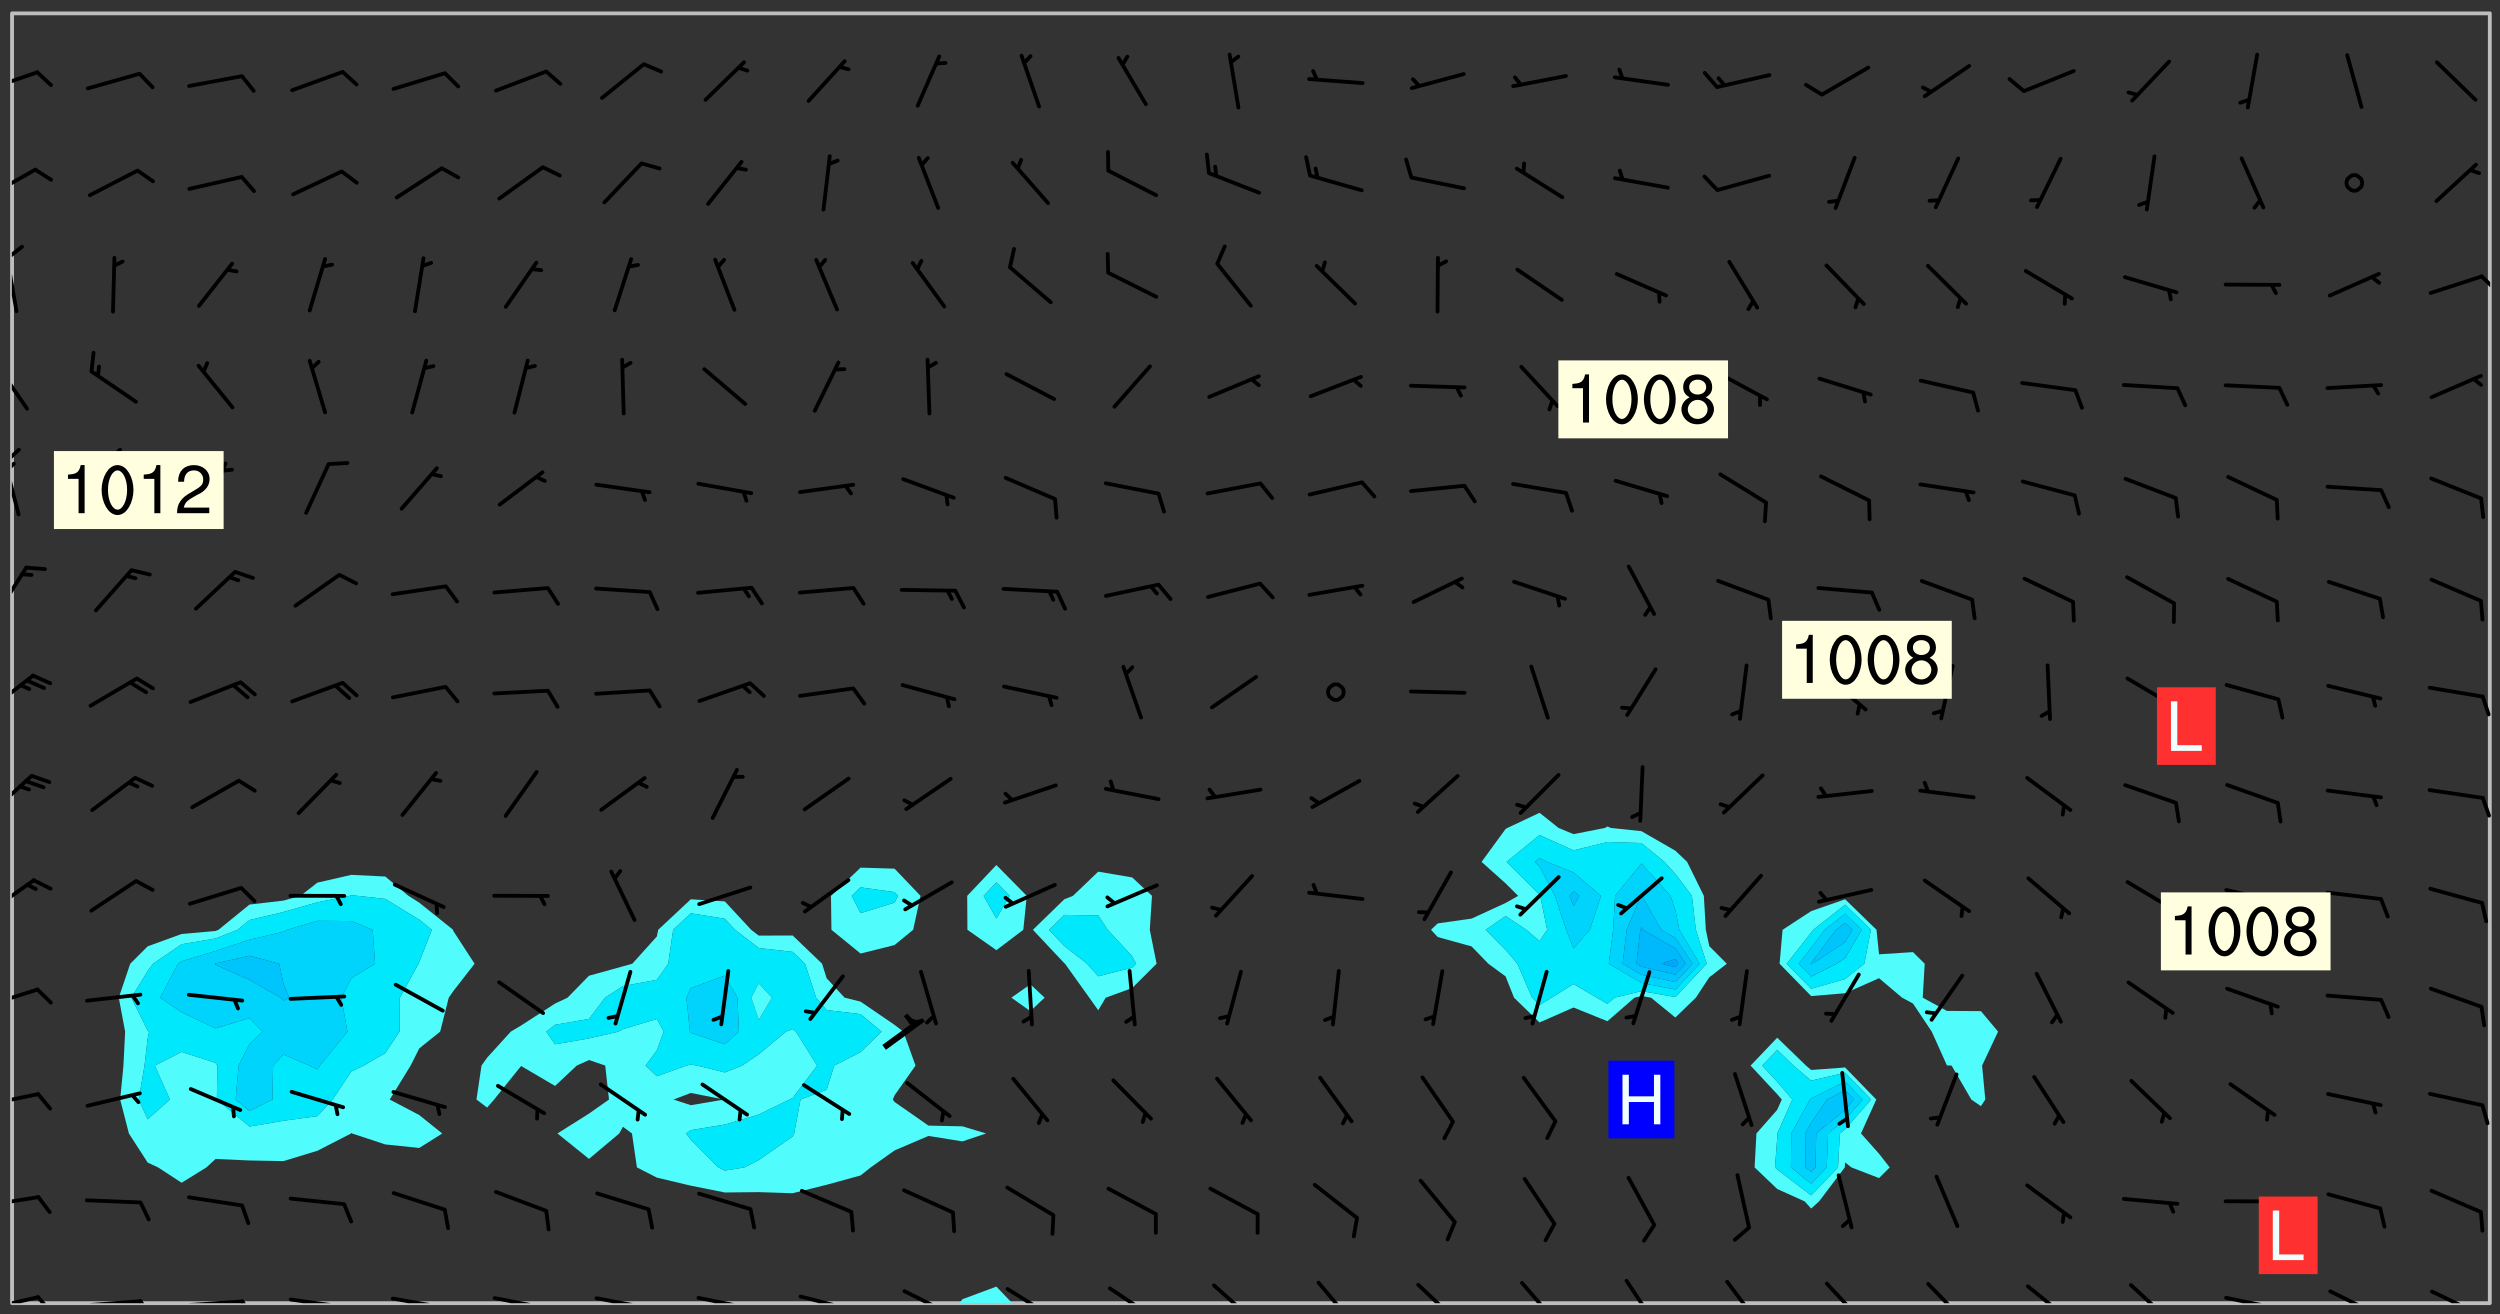 <svg xmlns="http://www.w3.org/2000/svg" role="img" xmlns:xlink="http://www.w3.org/1999/xlink" viewBox="142.45 309.95 326.84 171.84"><rect x="142.45" y="309.95" width="326.84" height="171.84" fill="#333333" stroke="none"/><defs><clipPath id="a"><path d="M144 311.672h1v168.656h-1zm0 0"/></clipPath><clipPath id="b"><path d="M144 311.672h324v168.656H144zm0 0"/></clipPath><clipPath id="c"><path d="M267 478h8v2.328h-8zm0 0"/></clipPath><clipPath id="d"><path d="M392 480h1v.328h-1zm0 0"/></clipPath><clipPath id="e"><path d="M467 311.672h1v168.656h-1zm0 0"/></clipPath><clipPath id="f"><path d="M144 479h4v1.328h-4zm0 0"/></clipPath><clipPath id="g"><path d="M147 479h3v1.328h-3zm0 0"/></clipPath><clipPath id="h"><path d="M153 479h9v1.328h-9zm0 0"/></clipPath><clipPath id="i"><path d="M160 479h3v1.328h-3zm0 0"/></clipPath><clipPath id="j"><path d="M166 479h9v1.328h-9zm0 0"/></clipPath><clipPath id="k"><path d="M173 479h3v1.328h-3zm0 0"/></clipPath><clipPath id="l"><path d="M180 479h8v1.328h-8zm0 0"/></clipPath><clipPath id="m"><path d="M187 480h2v.328h-2zm0 0"/></clipPath><clipPath id="n"><path d="M193 479h8v1.328h-8zm0 0"/></clipPath><clipPath id="o"><path d="M200 480h2v.328h-2zm0 0"/></clipPath><clipPath id="p"><path d="M206 479h9v1.328h-9zm0 0"/></clipPath><clipPath id="q"><path d="M213 480h2v.328h-2zm0 0"/></clipPath><clipPath id="r"><path d="M220 479h8v1.328h-8zm0 0"/></clipPath><clipPath id="s"><path d="M227 480h2v.328h-2zm0 0"/></clipPath><clipPath id="t"><path d="M233 479h8v1.328h-8zm0 0"/></clipPath><clipPath id="u"><path d="M240 480h2v.328h-2zm0 0"/></clipPath><clipPath id="v"><path d="M246 479h9v1.328h-9zm0 0"/></clipPath><clipPath id="w"><path d="M253 480h2v.328h-2zm0 0"/></clipPath><clipPath id="x"><path d="M260 478h8v2.328h-8zm0 0"/></clipPath><clipPath id="y"><path d="M273 478h8v2.328h-8zm0 0"/></clipPath><clipPath id="z"><path d="M287 478h7v2.328h-7zm0 0"/></clipPath><clipPath id="A"><path d="M300 477h7v3.328h-7zm0 0"/></clipPath><clipPath id="B"><path d="M314 477h6v3.328h-6zm0 0"/></clipPath><clipPath id="C"><path d="M327 477h7v3.328h-7zm0 0"/></clipPath><clipPath id="D"><path d="M341 477h6v3.328h-6zm0 0"/></clipPath><clipPath id="E"><path d="M354 477h6v3.328h-6zm0 0"/></clipPath><clipPath id="F"><path d="M367 477h6v3.328h-6zm0 0"/></clipPath><clipPath id="G"><path d="M381 477h6v3.328h-6zm0 0"/></clipPath><clipPath id="H"><path d="M394 477h6v3.328h-6zm0 0"/></clipPath><clipPath id="I"><path d="M407 477h7v3.328h-7zm0 0"/></clipPath><clipPath id="J"><path d="M420 477h7v3.328h-7zm0 0"/></clipPath><clipPath id="K"><path d="M433 479h8v1.328h-8zm0 0"/></clipPath><clipPath id="L"><path d="M440 480h2v.328h-2zm0 0"/></clipPath><clipPath id="M"><path d="M446 478h8v2.328h-8zm0 0"/></clipPath><clipPath id="N"><path d="M460 478h7v2.328h-7zm0 0"/></clipPath><clipPath id="O"><path d="M144 466h4v2h-4zm0 0"/></clipPath><clipPath id="P"><path d="M144 452h4v3h-4zm0 0"/></clipPath><clipPath id="Q"><path d="M144 439h4v3h-4zm0 0"/></clipPath><clipPath id="R"><path d="M144 424h4v6h-4zm0 0"/></clipPath><clipPath id="S"><path d="M144 411h3v6h-3zm0 0"/></clipPath><clipPath id="T"><path d="M466 414h2v3h-2zm0 0"/></clipPath><clipPath id="U"><path d="M144 398h4v5h-4zm0 0"/></clipPath><clipPath id="V"><path d="M466 400h2v4h-2zm0 0"/></clipPath><clipPath id="W"><path d="M144 383h3v8h-3zm0 0"/></clipPath><clipPath id="X"><path d="M144 370h2v8h-2zm0 0"/></clipPath><clipPath id="Y"><path d="M144 368h2v3h-2zm0 0"/></clipPath><clipPath id="Z"><path d="M144 370h1v2h-1zm0 0"/></clipPath><clipPath id="aa"><path d="M144 357h3v7h-3zm0 0"/></clipPath><clipPath id="ab"><path d="M144 343h1v8h-1zm0 0"/></clipPath><clipPath id="ac"><path d="M144 341h2v3h-2zm0 0"/></clipPath><clipPath id="ad"><path d="M466 345h2v4h-2zm0 0"/></clipPath><clipPath id="ae"><path d="M144 331h4v5h-4zm0 0"/></clipPath><clipPath id="af"><path d="M144 319h4v3h-4zm0 0"/></clipPath><g id="ag" clip-path="url(#clip1)"><path fill="#fff" fill-opacity="0" fill-rule="evenodd" d="M0 0h1000v1000H0zm0 0"/><path fill="#d3d3d3" fill-opacity="0" fill-rule="evenodd" d="M162.152 355.867l-.234.293.059.234.117.172.176.234.293.348.113.059.117-.172.059-.234.176-.176.465-.176h.699l.234.293.289.816.059.176.176.23.352.234.699.699.172.176.234.348.234.41.289.582.41.465.23.234.234.176.117.23.176.293.172 1.164v.234l.059.289.059.117.117.117.348.41.117.172.176.176.176.234.117.172.172.352.059.234.234.406.234-.059-.176.176-.059.93h-.582l-.234-.113-.348.113-.117.117-.059.293-.059.176-.117.172-.465.293-.059.234-.059.113v.645l.059.172v.41l.059.059v.406l.059.406.117.176.059.059.23.641-.059.293v.699l-.059.582v.234l-.059.23-.055.352v1.922l.055.117h.426l-.367.117-.023.352.891 1.168 1.742.539 1.34.359v.539l.09.809.535.715 1.52.27.891-.086.09 1.164.535.18 1.16-.18 2.055-.984 1.16-.363 1.879-.176 1.695-.18-.18.719-1.516.086-1.25.09-.805.27-1.074.809.27.719.535.898-.18.625-.266.809.266 1.078.625.898.805.18 1.25-.18-.266.723.098.504.055.293v.172l.059.293v.406l.176.117.352.117h.406l.293-.176.113-.117.059-.117.117-.23.059-.176.352-.465.23-.176.176-.059.176.059.059.176.117.988.055.469.059.172.117.234.176.059.816.059h.289l.117.234.059.406.059.352v1.105l.117.293.117.348.289.699.176.352.582.754.352.176.172.059.469.234.641.465.348.234.293.176.293.055.23.062.816.348.293.176.113.172.352.352.117.176.523.641v.289l.059.352v.348l.059.352.059.289.117.059.172.059h.176l.582.234.176.117.176.289.176.234.113.234.293.23.117.117v.41l.059.055.289.234.234.117.059.117.117.172.059.117.23.234.059.176.234.059.117.059-.117.113-.059.117v.117l-.117.293-.117.289v.582l.176.117.117.059.059.117.117.117.113.059.176.348.059.352.059.406v.176l-.059.176-.117.699v.172l.117.176.293.293h.406l.176.117.117.172.117.293v.234h-.527l-.23-.234h-.234l-.176.059-.059.699.059.348.117.176.176.41.117.23.289.469.176.055h.523l.234.059.758.641.059.293v.234l.059.059.23.348v.352l-.117.172v.293l.293.289.293.176.172.059.293.176.293.117.582.406.289.234.293.176.219.16.016.012.23.176.641.523.176.234.117.176.176.176.113.172v.641l.117.176.469.117.582.117.234.059.23.113.293.117.113.059.586.352.289.172.176.062.176.055.176.059.699.352.289.176.234.055.289.176.234.117.641.406.293.117.172.059.234.059.41.059.23.059.234.117.059.172-.41.176.469.059.059.293.113.234.176.055.234.059.176.059.406.117.641.234.117.172.059.234v.176l-.059.117-.059.406.234.234.117.059.348.117.641.23.176.117.289.117.176.176.234.465.582 1.105.176.176.348.176.176.117.352.117 1.047.523.234.059.465.113.293.059.465.176.758.582.234.234.348.465.176.176.289.234.816.699.293.176.289.289.293.176.293.289.695.641.176.176.293.234.289.234.469.289.641.582.348.234.234.293.348.348.352.465.934.992.348.406.117.176.234.059.113.117.645.176.23.113.234.059.293.176.23.117.934.699.406.406.234.176.406.176.234.117.816.348.348.234.234.117.293.289.23.117.758.352.352.172.23.059.293.117.234.059.871.176h.816l.469.23.172.059.875.699.465.117.293.059.176.059.23.059.469.059.348.059.352.059.406.059h.293l.172.059v.23l.176.176h.293l.348.059.352.059.699.117h.641l.465-.234.293-.176.172-.117.41-.172.289-.176.934-.465.469-.293.523-.293.465-.172.465-.176 1.051-.465.289-.117.41-.117.289-.117.527-.176 1.516-.699.582-.348.289-.059.293-.059.348-.117.875-.23.352-.117h.113l.234-.059.875-.234.234-.059h.812l.352-.059.816-.117.172-.059.352-.055.293-.059.23-.059.816-.176.176-.059h.348l.234-.059.465-.117.758-.172.234-.059h.348l.41-.117.289-.059 1.285-.059h.289l.41-.059.23-.059h.176l.875-.117h.406l.41-.117h.348l.352-.113.871-.059h1.75l1.047.289.41.117.289.117.352.117.289.117 1.051.172.289.059h.293l.293.059.172.059.41.059.172.059.117.059h.117l.117.059.352.059h.113l.41.066 1.922.395 1.926.395 1.52.449 1.695.719 2.145.805 1.605-.719 1.43-.805 1.16-1.078 1.25-.449 3.035-.719 1.875-.359 2.145-1.348 2.234-1.254 2.5-1.258 1.695-.449 1.785-.18 1.16-.27.625.539 1.34-.27.715-.988.984-1.344.445-.18.805-.359 1.875-.539 1.785-.449 1.25-.27 1.16-.09 1.699-.09 1.961-.27 1.25-.09h.539l.625-.09h.891l2.145-.18 2.41-.18 2.59-.09 1.695.18 1.609.09 1.43.359 1.16.719 1.875.988 1.16 1.527.266.715.629.09.355.898.535.539.535 1.527 1.074.359h.535l-.805.535.09 1.707.715 2.695.891.805.895.988.715 1.258 1.785.539 1.52-.18.355 1.344 1.609-.805.98-.539.27.27.316-.215.219-.145.801.449.449-.359h.355l.535-.27.539-.719.535-.27.625-.988 1.16.449.84.371 1.395.617 1.695-.18h1.605l1.785.09.18-1.707.535-1.344.805.27.492.848.402.406-.09.539v.359l.715.449.711-.27h1.43l.359.988.445 1.258.715 1.344 1.25.629 1.695.629.715-.18.18-.539.98-.09.449.359.086 1.258-.266.629-.535.18v.539l.715.984.266.539.984.988.801 1.078-.266.359-.09.898-.625 2.332-.355 2.066-.09 1.793-.18.719-.09.539v1.438l-.98 1.883-.359 1.707-.535.898-.805 1.168-.266.539 2.055 1.254.086.359-.355.539-.09-.18v.809l.09 1.438-.445.715-1.074.094-.266.715.535.898.805.719 1.16.809 1.34.27.445.359-.355.449-1.789-.09-1.25-.449-.715-.719-.625-.09-.176 3.59-.188 1.309h89.359V311.703h-55.27v49.082l.762.125 3.289.543 2.023 2.836v2.754l2.352.332 2.348.332h4.051l-1.379 4.16-2.023.707-2.023.703-.543.344-2.594 1.617-.188.117-2.023-2.078-.73-2.742-2.672-2.078-1.375-3.5-.066-.082-1.957-2.672 2.75-1.418v-49.082H294.422v91.414l.117.031.133.012.074.074.105.047.09.059.086.059.09.059.297.297.059.09.031.117.027.117.016.137-.031.117-.059.09-.059.086-.043.105-.047.102-.027.121v.145l.176.27.148.148.074.086.074.074.043.105.062.09.059.086.043.105.059.09.047.102.043.105.059.086.117.18.074.074.062.086.059.09.043.105.059.09.059.086.062.09.059.09.043.102.117.18.074.074.059.086.074.074.09.059.105.047h.148l.133-.016.133.016.102-.047.074-.074.047-.102-.016-.133v-.148l-.047-.105-.027-.117-.047-.102-.027-.121-.043-.102-.062-.09-.043-.102-.043-.105-.031-.117-.016-.133-.012-.137.086-.059.059-.086.121-.031.043.105.016.133v.117l.059.102.059.09.09.059.148.148.059.09.043.105-.012.102.086.059.105.047.086.059.09.059.074.074-.117.027-.105.047-.086.059-.074.074-.059.09-.062.086-.027.121-.047.102-.043.105-.031.117-.012.133-.016.133v.148l.027.117.047.105.043.102.059.09.074.074.09.059.074.074.09.059.059.09.043.105.047.102.117.031.133.016h.148l.117-.031.105.043.043.105.047.102.027.121L299.5 410l.027.117.031.121.027.117.105.043.102.047.133-.016.148.148.062.086.074.074.07.074.09.062.105.043.102.043.117.031.137.016.117-.031.074-.074.027-.117-.012-.133-.031-.121-.027-.117.043-.105h.117l.09.062.117.027h.148l.133.016h.148l.133.016.133-.016h.148l.133-.016.133-.012.137.012.117-.027.133-.016.191-.059-.059.176-.016.133-.027.121-.016.133-.059.086-.133.016-.105.047-.105.043-.117.031-.117.027-.266.031h-.148l-.133.016-.074.074.059.086.148.148.117.18.074.07.09.062.09.059.086.059.09.059.102.043.105.062.105.043.086.059.105.047.102.043.18.117.059.09-.043.102-.047.105.016.133.223.223.059.09.043.102.031.121.043.102.016.133.031.117.012.137.031.117.148.148.102.043.105.043.117.031.133.016.137.016h.117l.117-.031.09-.059.043-.105.047-.102.043-.105.031-.117.012-.133v-.148l-.012-.133-.016-.133-.031-.117-.043-.105-.047-.105-.043-.102-.043-.105-.016-.133.016-.133.027-.117.031-.117.027-.121.047-.102.09-.059.086-.062.074-.074.09-.059.223-.223.059-.086.074-.074.117-.18.059-.086v-.148l-.074-.074-.102-.047-.105-.043-.102-.043-.059-.09-.047-.105-.027-.117.09-.059.117-.031.102-.043.18-.117.148-.148.012-.133-.012-.105-.09-.059-.133.016h-.148l-.133.016-.133-.016-.121-.031-.086-.059-.074-.074-.059-.09-.062-.086-.117-.18-.059-.086.031-.121.086-.059.121-.031.059-.086v-.121l-.031-.117-.059-.09-.059-.086-.047-.105-.027-.117-.016-.133.059-.09.074-.074.09-.059.117-.18.074-.074.059-.086.148-.148.121-.031.133-.016.133.016.074.074.043.105.016.133-.031.117-.117.031-.133.012-.148.148-.043.105-.047.102-.027.121-.031.117v.148l.031.117.043.105.059.09.074.07.074.074.117.031.121.027.117-.027.133-.016h.117l.09.059.074.074.047.105.059.086.102.047.133.016.105.043.086.059-.012.105-.074.074-.18.117-.059.09-.09.059-.07.074-.074.074-.062.09-.027.117-.016.133.016.133-.016.133v.148l.016.133.027.117.031.121.074.074.09.059.086.059.09.059.117.031v.086l-.102.047-.09.059-.266.031-.117.027h-.148l-.105.043-.102.047-.059.09-.062.234-.012.133-.031.121-.016.133v.293l-.012.133.012.137.016.133.133.016.133.012.121.031.086.059.074.074.047.105.043.102.016.133v.445l-.016.133v.445l.031.266.027.117.016.133.031.117.086.211.031.266v.148l-.031.117-.027.117-.031.121-.027.117-.031.117-.031.121-.012.133-.016.133.09.059.117-.031.102.016.047.105-.031.266v.441l-.043.105-.047.105-.043.102-.043.105-.059.086-.031.121-.043.117-.031.117-.016.133.016.133.059.09.105.047.086.059.059.086-.012.137-.031.117-.043.102v.445l-.016.133v.148l-.031.117-.043.105-.027.117-.047.105-.043.102-.031.121-.027.117-.031.133-.031.117-.027.117-.043.105-.031.117-.031.121-.012.133-.016.133v.297l.027.117v.148l.047.398.027.117.059.09.121.031h.148l.133-.016.059.09v.117l-.059.09-.09.059-.102.043-.105.047-.09.059-.086.059-.137.016-.117-.031-.133-.016-.102.047-.062.086-.012.137-.016.133-.031.117-.027.117-.016.133-.031.121v.297l.016.133.031.117v.148l.012.133v.148l-.027.117-.047.102-.027.121-.031.117-.059.09-.074.074-.102.043-.105.047-.117.027-.121.031-.102-.047.059-.086.105-.047.027-.117.031-.117.027-.121.031-.117v-.148l.016-.133-.031-.117-.043-.105-.105.016-.074.074-.102.043-.09.062-.074.074-.043.102-.016.133-.031.117L304.25 426l-.031.117-.027.117-.031.121-.027.117-.031.117-.043.105-.09.059h-.09l-.117-.031-.031-.086.016-.137-.031-.117v-.148l-.012-.133v-.148l-.062-.234-.027-.121-.043-.102-.047-.105-.059-.086-.059-.09-.043-.105-.062-.086-.148-.148-.07-.074-.105-.047-.105-.043-.102-.043-.297-.297-.09-.074-.086-.059-.105-.043-.09-.062-.086-.059-.105-.043-.09-.059-.086-.062-.074-.07-.105-.047-.086-.059-.105-.043-.09-.062-.102-.043-.105-.043-.086-.059-.105-.047-.105-.043-.102-.047-.09-.059-.102-.043-.105-.043-.09-.062-.117-.027-.133-.016-.133.016H299.75l-.133.016-.117-.031-.09-.059-.074-.074-.09-.059-.102-.047h-.148l-.121-.027-.102-.043-.074-.074-.117-.18-.09-.059-.102-.043-.09-.062-.105-.043-.09-.059-.086-.059-.105-.047-.059-.086-.059-.09-.043-.105-.047-.102-.074-.074-.086-.059-.074-.074-.09-.059-.223-.223-.043-.105-.031-.266.105-.043h.145l.105.043.074.074.09.059.086.059.105.047.09.059.148.148.07.074.148.148.062.086.074.074.086.059.074.074.09.062.09.059.086.059.27.176.102.047.105.043.102.043.047-.074.059-.086.074-.074.07-.074.105.043.074.074.059.09.043.102.047.105.043.105.121.027.117-.027.074-.09.043-.105.059-.09.074-.074.105-.043.117-.027.133.012.09.059.148.148.059.09.043.105.047.102.043.105.043.102.105.047.105.043.133.016.086-.059.059-.09.074-.074.105-.043.117.027.105.047.102.043.105.043.102.047.18.117v.117l-.016.133.016.133.016.137.059.086.102.047.121.027.117.031h.148l.117-.031.059-.09.18-.117.059-.09.074-.074.059-.086.117-.18.18-.117.117.031.09.059.043.074-.016.133v.117l.09.059h.148l.133-.016.133-.012.266-.031.105-.043.117-.031.121-.027.074-.074.07-.074.062-.09-.016-.105-.047-.102-.102-.043-.105-.016-.117.027-.266.031h-.148l-.074-.074-.09-.059-.117-.031-.117-.027-.133-.016h-.148l-.133.016h-.297l-.105-.047-.148-.148-.043-.102-.059-.09.223-.223.086-.059.105-.043.117-.031.133-.016.133.016.137.016.102.043.133-.012.09-.062.102-.043.062-.09-.047-.102-.09-.059-.117-.031-.102-.043-.059-.09-.062-.09v-.117l.016-.133.105-.047.074-.07v-.121l-.09-.059-.031-.117.09-.059.074-.074.043-.105.059-.09.047-.102.016-.133v-.148l-.047-.105-.043-.102-.09-.059-.133-.016-.102-.043-.137-.016-.117-.031h-.445l-.133-.016-.133-.012-.133-.016-.117-.031h-.148l-.133-.016-.133-.012-.266-.031-.121-.043-.086-.059-.074-.074v-.148l.012-.133.105-.047.102-.043.133-.016h.152l.133-.016h.293l.121.031.102.043.09.059.234.062.121-.047.09-.059.102-.043.133-.016.105.043.102.047.133.012.121-.027h.145l.121-.031.117-.027.105-.047.074-.074.086-.059.148-.148.059-.086.047-.105.027-.117.016-.105-.102-.043-.09-.059-.117-.031-.105-.043-.09-.062-.074-.086-.074-.074-.102-.043-.105-.047-.102-.043-.059-.09-.047-.102-.086-.211-.062-.086-.059-.09-.074-.074-.086-.059h-.27l-.117.031-.09.059-.102.043-.133.016-.105-.016-.027-.117-.062-.09-.117-.031-.102-.043-.148-.148-.031-.117-.016-.105.074-.074.18-.117.117-.027.117-.031.137.016.102.043.105.043.102.047.105.043.117.031.133.016.117.027.133.016.105-.016.09-.059-.074-.074-.105-.043-.074-.074-.074-.09-.148-.148-.086-.059-.09-.059-.074-.074-.09-.059-.102-.047-.121-.027-.102-.047-.105-.043-.117-.031-.102-.043-.121-.031h-.148l-.117.031-.105.043-.086.062-.18.117-.086.059-.09.059-.105.047-.086.059-.105.043-.102.043-.105.047-.074.074-.059.09-.059.086-.047.105-.059.086-.074.074-.133-.012-.117-.031h-.117l-.074.074-.09.059-.074.074-.09.059-.086.059-.105.047-.102.043-.137.016-.102-.043-.148-.148-.105-.047h-.086l-.105.047-.102.043-.121.031-.117-.031-.074-.074v-.117l.031-.121.074-.07.059-.09.074-.074.117-.031.105-.043h.293l.133-.016.137-.016.102-.043.09-.059.102-.047.09-.059.133-.012.09.059.133.012.09-.059.086-.059.105-.043.09-.059.086-.062.09-.059.148-.148.059-.086.059-.09.105-.043.133-.016.117.027.121.031.059-.059.059-.09.031-.266.027-.117.105.012.133.016.102-.043.09-.059.059-.09.074-.074.059-.09.047-.102.012-.133-.012-.133-.047-.105-.148-.148-.059-.09-.059-.086-.043-.105v-.445l.016-.133v-.148l.012-.133-.059-.059-.09.059-.102-.043-.18-.117-.086-.059-.062-.09-.059-.09-.074-.074-.086-.059-.121.031-.102.012-.105.047-.086.059-.105.043-.148.148-.09.059-.086.059-.09.062-.105.043-.133.016v-.121l.105-.043.117-.031.074-.07.043-.105v-.148l-.027-.117-.148-.148-.133-.016h-.148l-.117.031-.105.043-.102.043-.09.062-.117.027-.074-.074.012-.133-.043-.102-.043-.105-.09-.059-.117.027-.121.031-.117.031-.102.043-.121.031-.102.043-.105.043-.09.059-.102.016v-.117l.016-.133-.059-.09-.074.043-.148.148-.059.09-.074.074-.047.105-.043.102-.074.074-.059.09-.074.074-.059.086-.074.074-.09.062-.074.07-.074.074-.102.016-.133.016-.105-.043v-.121l.148-.148.043-.102.059-.09.047-.102.043-.105.059-.09.031-.117.043-.102.031-.121.027-.117.047-.105.043-.102.043-.105.074-.07.09-.062.09-.059.102-.043h.297l.266-.031.105-.043-.074-.074-.117-.031-.105-.043-.09-.059-.102-.047-.09-.059-.102-.043-.105-.043-.09-.062-.086-.059-.105-.043-.102-.043-.121-.031-.117-.031-.102-.043L297.5 410.25l-.102-.043-.09-.059-.043-.105-.016-.133.102-.043.133-.016.137.016.133-.016.102-.043.059-.09.016-.105-.09-.059-.074-.074-.102-.043-.09-.059-.148-.148-.043-.105-.016-.133v-.293l-.059-.09-.09-.059-.074-.074-.043-.105-.031-.117-.059-.09-.074-.074-.117-.027-.074-.074-.09-.059-.09-.062-.086-.059-.074-.074-.059-.086-.047-.105-.086-.059-.148-.148-.195-.059-.133.016-.102.043-.074.074-.047.102-.043.105-.059.09-.059.086-.297.297-.09.059h-.086l-.062-.086-.043-.105.031-.117.059-.09.027-.117-.012-.133-.09-.062-.105.047-.117.027-.117.031-.27.176-.102.047-.117.027-.105.047-.09.059-.102.043-.059-.086-.047-.105.016-.133.047-.105.07-.074.074-.07.059-.09v-.148l-.043-.105h-.238l-.102.047-.031.117-.027.117-.031.121-.074.043-.133.016-.074-.047-.043-.102-.043-.105-.047-.102-.043-.105-.121.031-.102.043-.133.016-.117.031-.105.043-.09.059-.102.047-.121.027-.133.016-.102-.043-.059-.09-.047-.105-.043-.102-.043-.105v-.117l.059-.09.086-.059.18-.117.102-.047.105-.043.105-.059.102-.043.09-.062.102-.043.105-.059.102-.047.09-.059.105-.043.102-.043.09-.062.102-.043.137-.016.117.031.102.043.121.031.102.043.105.047.102.043.105.043.102.047.105.043.102.043.105.047.086.059.105.043.117.031.105.043.102.047.09.059.105.043.102.043.105.047.117.027.102.047.121.027h.148l.086-.059.016-.102.059-.09-.027-.117-.074-.074-.117-.18-.074-.074-.09-.074-.18-.117-.086-.059-.105-.043-.102-.047-.27-.176-.059-.09-.074-.074-.059-.09-.043-.102-.031-.117-.016-.137v-.562l-.012-.133-.016-.133-.031-.117-.016-.133-.012-.133-.031-.121-.223-.223-.059-.086-.016-.105.031-.117.133-.016v-91.414H172.992v1.453l-.059.234-.352 1.051-.172.523-.117.348-.176.41-.117.172-.234.293-.23.059h-.352l-.117.059-.23.406v.293l.117.176.23.23.117.234.641.758.293.465.176.234.23.352.234.348.641.816.176.465.172.41.117.695.176.469.117 1.398.059.465v.875l.117 1.047v4.781l-.059.465-.352 1.281-.176.523-.113.41-.352.93L172.934 336l-.234.582-.117.176-.172.348-.176.406-.352.816-.059.293-.113.293-.117.289-.059.176-.117.875-.059.406-.059.117-.059.176-.059.172-.23.527-.117.172v.234l-.117.234-.059.172-.176.586v.289l-.059.176v.293l-.059.113-.059.527v.172l-.055.234v2.621l-.176.816-.117.176-.176.234-.117.172-.113.234-.586.934-.23.289-.293.465-.176.234-.289.352-.352.699-.113.23-.176.41-.176.23-.406.527-.816.699-.293.172-.289.234-.176.117-.176.176-.523.406-.527.176-.172.176-.234.055-.641.176h-.758m12.211 31.023l-1.074.449.359.895 1.25-.715.445-.539-.98-.09"/><path fill="#d3d3d3" fill-opacity="0" fill-rule="evenodd" d="M201.508 416.598h-.895l.449.629.98.359.805-.09.445-.988-.176.09-.715-.355-.895.355m154.621 59.07l-.059-.523v-.293l.113-.293.059-.23.469-.469h.113l.117-.113.117-.059h.176l.234-.059h.348l.234.059.117.059.23.172.059.176.117.582v.293l-.117.176-.172.289-.176.176-.527.523-.23.234-.117.059h-.176l-.117-.059-.406-.293-.176-.117-.117-.059-.059-.113-.055-.117m6.641-10.957l-.059-.172v-1.109l.059-.172.176-.059.172-.059h.176l.234-.059.117.059.059.699-.059.172-.117.176-.117.059-.234.523-.113.059h-.234l-.059-.117m9.613-14.391l-.117-.176v-.699l.293-.875.117-.172.176-.352.113-.23.117-.293.352-.758.117-.23.172-.234h.176l.117-.059h.641l.117.059.234.234.172.113.352.293.117.117.113.176v.113l.117.059.117.117v.699l-.059.176v.23l-.059.176-.348 1.051-.117.23-.117.234-.117.059-.23.234-.641.289h-.875l-.41-.117-.641-.465"/><path fill="none" stroke="#bebebe" stroke-linecap="round" stroke-linejoin="round" stroke-miterlimit="10" stroke-width=".5" d="M467.957 311.695H144.027v168.625h323.93v-168.625"/><g clip-path="url(#a)"><path fill="#fff" fill-opacity="0" fill-rule="evenodd" d="M144 475.891v4.438h.004H144V311.672h.004H144v164.219"/></g><g clip-path="url(#b)"><path fill="#fff" fill-opacity="0" fill-rule="evenodd" d="M144.004 480.328V311.672h44.379v112.652l-4.438 1.02-2.215 1.727-2.223.621-4.441.52-4.055 3.297-.383.152-4.438.395-4.438 1.617-2.277 2.273-1.5 4.438.832 4.438-.223 4.441-.426 4.438 1.141 4.438 2.453 3.801 1.367.637 3.07 2.004 3.238-2.004 1.199-1.105 4.438.195 4.441.082 4.438-1.352 4.398-2.258.039-.086.098.086 4.34 1.43 4.441.461 3.004-1.891-3.004-2.41-3.859-2.027 2.73-4.438 1.129-2.25 2.734-2.191 1.121-4.438.582-.844 2.797-3.594-2.797-4.309-.016-.129-4.422-3.547-1.41-.891-3.031-2.527-4.438-.219V311.672h44.383v115.848l-4.27 3.988-.168.867-3.215 3.57-1.223.34-4.438 1.23-2.805 2.867-1.633.77-4.441 2.871-1.344.797-3.094 3.406-.734 1.035-.66 4.438 1.395 1.055.91-1.055 3.527-4.383 4.441 2.605 2.84-2.66 1.598-.727 2.121.727.492 4.438-2.613 1.84-4.125 2.598 4.125 3.324 3.957-3.324.48-.875 1.18.875.648 4.438 2.609 1.336 4.438 1.051 4.441.891 4.438-.047 4.438.145 4.438-1.105 4.438-1.219 1.324-1.051 3.117-2.219 4.438-1.898 4.438.715 3.098-1.035-3.098-.934-4.438-.094-4.438-3.09-.223-.32.223-.543 2.742-3.895-1.594-4.441-1.148-.883-4.441-3.035-2.09-.52-2.348-2.535-.594-1.902-3.844-3.691-4.438.016-.992-.762-3.445-3.711-4.441-.277V311.672h22.191V423.383l-3.867 3.688.059 4.438 3.809 3.105 4.441-1.109 2.438-1.996.961-4.438-3.398-3.555-4.441-.133V311.672h17.754v111.367l-3.812 4.031.027 4.438 3.785 2.664 3.523-2.664.453-4.438-3.977-4.031V311.672h4.441v126.961l-2.48 1.75 2.48 1.758 1.871-1.758-1.871-1.75V311.672h8.875v112.234l-3.309 3.164-1.129.449-4.102 3.988 4.102 4.363.094.074 3.176 4.438 1.168 1.641.977-1.641 3.461-1.266 3.191-3.172-.891-4.438.289-4.438-2.59-2.41-4.438-.754V311.672h57.699v104.539l-4.199 1.98-.238.129-3.145 4.309 3.145 2.812 1.637 1.629-1.637.93-4.441 2.039-4.438.633-.875.836.875.945 4.438 1.23 2.188 2.262 2.254 1.656 1.102 2.781 3.336 3.238 4.438-1.953 4.438 1.793 3.539-3.078.902-.219 1.262.219 3.176 2.594 2.684-2.594 1.754-2.664 2.289-1.773-2.289-2.297-.453-2.141-.258-4.438-2.184-4.441-1.543-1.461-4.438-2.555-3.996-.422-.445-.191-.32.191-4.117.812-1.949-.812-2.488-1.98V311.672h31.066v133.941l-3.477 3.648L374.793 453l.598.699-.598 1.348-2.715 3.09-.238 4.438 2.953 2.82 3.59 1.621.852.938 1.035-.938 3.359-4.441.043-.66.824.66 3.613 1.395 1.395-1.395-1.395-1.785-2.359-2.652 1.996-4.438-4.074-4.191-4.438.328-.676-.574-3.766-3.648v-133.941h8.879v115.844l-4.438 1.551-3.738 2.441-.391 4.438 4.129 4.227 4.438-.371 4.438-1.965 3.012 2.547 1.426.766L395 444.82l1.984 4.418.613.023 2.574 4.438 1.254.863.574-.863-.418-4.438 2.09-4.441-2.246-2.68-4.441-.027-3.164-1.73.258-4.438-1.531-1.52-4.438.289-.332-3.207-4.105-3.992V311.672h84.324v168.656h-75.352l-.098-.055-.078.055h-117.688l-2.07-2.176-4.438 1.652-.387.523H144.004"/></g><path fill="#50fcfc" fill-rule="evenodd" d="M158.809 444.82l-.832-4.438 1.5-4.438 2.277-2.273 4.438-1.617 4.438-.395.383-.152 4.055-3.297 4.441-.52 2.223-.621 2.215-1.727 4.438-1.02v2.668l-.211.078-4.227.84-4.438 1.266-4.441 1.055-1.57 1.277-2.867 1.133-4.438.754-3.738 2.551-.699.953-2.137 3.484 2.137 4.312.195.125-.195.914-.414 3.527-.758 4.438 1.172 2.586 2.906-2.586-1.973-4.438 3.504-1.785 4.438 1.43.23.355-.059 4.438 4.266 3.531 4.441-.754 4.438-.605 1.996-2.172 2.441-3.668L190 449.262l2.82-1.637 1.859-2.805.043-4.438 2.449-4.438.09-.219 1.652-4.219-1.652-1.328-4.441-2.707-3.648-.402-.789-.078v-2.668l4.438.219 3.031 2.527 1.41.891 4.422 3.547.016.129 2.797 4.309-2.797 3.594-.582.844-1.121 4.438-2.734 2.191-1.129 2.25-2.73 4.438 3.859 2.027 3.004 2.41-3.004 1.891-4.441-.461-4.34-1.43-.098-.086-.039.086-4.398 2.258-4.438 1.352-4.441-.082-4.438-.195-1.199 1.105-3.238 2.004-3.07-2.004-1.367-.637-2.453-3.801-1.141-4.438.426-4.438.223-4.441"/><path fill="#00e8fc" fill-rule="evenodd" d="M161.754 444.695l-2.137-4.312 2.137-3.484.699-.953 3.738-2.551 4.438-.754 2.867-1.133 1.57-1.277 4.441-1.055 4.438-1.266v2.426l-3.969 1.172-.469.254-4.441 1.043-4.438 1.473-4.438 1.344-.473.324-2.332 4.438 2.805 1.906 4.438 2.105 4.438-1.336 1.727 1.762-1.727 1.625-1.422 2.816-.391 4.438 1.812 1.5 3.008-1.5.078-4.438 1.355-1.453 3.371 1.453 1.066.496.328-.496 3.602-4.441-.801-4.438 1.309-2.543 3.105-1.895-.312-4.438-2.793-1.141-4.438-.031v-2.426l4.227-.84.211-.078.789.078 3.648.402 4.441 2.707 1.652 1.328-1.652 4.219-.09.219-2.449 4.438-.043 4.438-1.859 2.805L190 449.262l-1.617.77-2.441 3.668-1.996 2.172-4.438.605-4.441.754-4.266-3.531.059-4.438-.23-.355-4.438-1.43-3.504 1.785 1.973 4.438-2.906 2.586-1.172-2.586.758-4.438.414-3.527.195-.914-.195-.125"/><path fill="#00d4fc" fill-rule="evenodd" d="M166.191 442.289l-2.805-1.906 2.332-4.438.473-.324 4.438-1.344 4.438-1.473v2.094l-4.438 1.016-.09.031.09.156 4.438 1.949 4.062 2.332.379.387.734-.387-.734-1.848-.559-2.59-3.883-1.047v-2.094l4.441-1.043.469-.254 3.969-1.172 4.438.031 2.793 1.141.312 4.438-3.105 1.895-1.309 2.543.801 4.438-3.602 4.441-.328.496-1.066-.496-3.371-1.453-1.355 1.453-.078 4.438-3.008 1.5-1.812-1.5.391-4.438 1.422-2.816 1.727-1.625-1.727-1.762-4.438 1.336-4.438-2.105"/><path fill="#00c4fc" fill-rule="evenodd" d="M170.629 436.102l-.09-.156.09-.031 4.438-1.016 3.883 1.047.559 2.59.734 1.848-.734.387-.379-.387-4.062-2.332-4.438-1.949"/><path fill="#50fcfc" fill-rule="evenodd" d="M206.137 454.754l-1.395-1.055.66-4.438.734-1.035 3.094-3.406 1.344-.797 4.441-2.871 1.633-.77 2.805-2.867 4.438-1.23 1.223-.34 3.215-3.57.168-.867 4.27-3.988v1.828l-2.312 2.16-.648 4.438-1.477 2.098-4.438.824-2.344 1.516-2.094 2.777-4.438.766-1.145.895 1.145 1.656 4.438-.77 3.863-.887.574-.324 4.438-1.332.891 1.656-.891 2.43-1.48 2.012 1.48 1.395 3.836-1.395.602-.141v3.715l-2.27.863 2.27.738 4.355-.738-4.355-.863v-3.715l.812.141 3.629.895 2.266-.895 2.172-1.484 3.562-2.957.875-.336.426.336 2.766 4.441-3.191 4.234-.43.203-4.008 1.957-4.438 1.312-4.441.727-.625.441.625.812 3.594 3.625.848.41 2.559-.41 1.879-.961 4.438-3.09.191-.387.832-4.438 3.414-1.281.992-3.156 3.445-1.754 2.75-2.688-2.75-2.285-4.438-.535-1.371-1.617-1.453-4.438-1.613-1.551-4.438-.5-3.098-2.387-1.34-1.445-4.441-.715v-1.828l4.441.277 3.445 3.711.992.762 4.438-.016 3.844 3.691.594 1.902 2.348 2.535 2.09.52 4.441 3.035 1.148.883 1.594 4.441-2.742 3.895-.223.543.223.32 4.438 3.09 4.438.094 3.098.934-3.098 1.035-4.438-.715-4.438 1.898-3.117 2.219-1.324 1.051-4.438 1.219-4.438 1.105-4.438-.145-4.438.047-4.441-.891-4.438-1.051-2.609-1.336-.648-4.438-1.18-.875-.48.875-3.957 3.324-4.125-3.324 4.125-2.598 2.613-1.84-.492-4.438-2.121-.727-1.598.727-2.84 2.66-4.441-2.605-3.527 4.383-.91 1.055"/><path fill="#00e8fc" fill-rule="evenodd" d="M215.016 446.477l-1.145-1.656 1.145-.895 4.438-.766 2.094-2.777 2.344-1.516 4.438-.824 1.477-2.098.648-4.438 2.312-2.16 4.441.715v7.434l-4.441 1.637-.574 1.25.453 4.438.121.152 4.441 1.504 1.844-1.656-.188-4.438-1.656-2.887v-7.434l1.34 1.445 3.098 2.387v4.629l-.984 1.859.984 2.902 1.719-2.902-1.719-1.859v-4.629l4.438.5 1.613 1.551 1.453 4.438L250.52 442l4.438.535 2.75 2.285-2.75 2.688-3.445 1.754-.992 3.156-3.414 1.281-.832 4.438-.191.387-4.438 3.09-1.879.961-2.559.41-.848-.41-3.594-3.625-.625-.812.625-.441 4.441-.727 4.438-1.312 4.008-1.957.43-.203 3.191-4.234-2.766-4.441-.426-.336-.875.336-3.562 2.957-2.172 1.484-2.266.895-3.629-.895-.812-.141-.602.141-3.836 1.395-1.48-1.395 1.48-2.012.891-2.43-.891-1.656-4.438 1.332-.574.324-3.863.887-4.438.77"/><path fill="#fff" fill-opacity="0" fill-rule="evenodd" d="M232.766 452.836l-2.27.863 2.27.738 4.355-.738-4.355-.863"/><path fill="#00d4fc" fill-rule="evenodd" d="M232.645 444.82l-.453-4.438.574-1.25 4.441-1.637 1.656 2.887.188 4.438-1.844 1.656-4.441-1.504-.121-.152"/><path fill="#50fcfc" fill-rule="evenodd" d="M241.645 438.523l-.984 1.859.984 2.902 1.719-2.902-1.719-1.859m9.504-7.016l-.059-4.438 3.867-3.688v2.578l-1.16 1.109 1.16 2.262 4.441-1.375.465-.887-.465-.488-4.441-.621v-2.578l4.441.133 3.398 3.555-.961 4.438-2.438 1.996-4.441 1.109-3.809-3.105"/><path fill="#00e8fc" fill-rule="evenodd" d="M254.957 429.332l-1.16-2.262 1.16-1.109 4.441.621.465.488-.465.887-4.441 1.375"/><g clip-path="url(#c)"><path fill="#50fcfc" fill-rule="evenodd" d="M267.887 480.328l.387-.523 4.438-1.652 2.07 2.176h-6.895"/></g><path fill="#50fcfc" fill-rule="evenodd" d="M268.926 431.508l-.027-4.438 3.812-4.031v2.266l-1.668 1.766 1.668 2.973 1.742-2.973-1.742-1.766v-2.266l3.977 4.031-.453 4.438-3.523 2.664-3.785-2.664"/><path fill="#00e8fc" fill-rule="evenodd" d="M272.711 430.043l-1.668-2.973 1.668-1.766 1.742 1.766-1.742 2.973"/><path fill="#50fcfc" fill-rule="evenodd" d="M277.152 442.141l-2.48-1.758 2.48-1.75 1.871 1.75-1.871 1.758m4.438-6.27l-4.102-4.363 4.102-3.988v2.043l-2 1.945 2 2.125 2.977 2.312 1.461 1.641 4.438-1.129.52-.512-.52-.984-3.207-3.453-1.23-1.883-4.438-.062v-2.043l1.129-.449 3.309-3.164 4.438.754 2.59 2.41-.289 4.438.891 4.438-3.191 3.172-3.461 1.266-.977 1.641-1.168-1.641-3.176-4.438-.094-.074"/><path fill="#00e8fc" fill-rule="evenodd" d="M281.59 433.633l-2-2.125 2-1.945 4.438.062 1.23 1.883 3.207 3.453.52.984-.52.512-4.438 1.129-1.461-1.641-2.977-2.312"/><path fill="#50fcfc" fill-rule="evenodd" d="M330.41 432.453l-.875-.945.875-.836 4.438-.633L339.289 428l1.637-.93-1.637-1.629-3.145-2.812 3.145-4.309.238-.129 4.199-1.98v2.902l-4.309 3.516 4.309 4.285.082.156.91 4.438-.992 1.469-1.723-1.469-2.715-1.801-2.609 1.801 2.609 2.633 1.543 1.805 1.91 4.438.984.957 1.57-.957 2.867-1.785 3.039 1.785 1.398.805.926-.805 3.516-.859 4.438.781 4.094-4.359-1.41-4.438-.523-4.438-2.16-2.875-1.43-1.566-3.008-2.461-4.441-.137-4.438 1.09-4.438-2.008v-2.902l2.488 1.98 1.949.812 4.117-.812.32-.191.445.191 3.996.422 4.438 2.555 1.543 1.461 2.184 4.441.258 4.438.453 2.141 2.289 2.297-2.289 1.773-1.754 2.664-2.684 2.594-3.176-2.594-1.262-.219-.902.219-3.539 3.078-4.438-1.793-4.438 1.953-3.336-3.238-1.102-2.781-2.254-1.656-2.188-2.262-4.438-1.23"/><path fill="#00e8fc" fill-rule="evenodd" d="M339.289 434.141l-2.609-2.633 2.609-1.801 2.715 1.801 1.723 1.469.992-1.469-.91-4.438-.082-.156-4.309-4.285 4.309-3.516v3.008l-.625.508.625.621 2.004 3.82 1.477 4.438.957 2.43 2.133-2.43 1.465-4.438-3.598-3.059-3.426-1.383-1.012-.508v-3.008l4.438 2.008 4.438-1.09 4.441.137v2.672l-3.441 4.23-.258 4.438-.574 4.438 4.273 2.512 4.438.867 3.176-3.379-2.66-4.438-.516-2.594-.637-1.844-3.801-4.23v-2.672l3.008 2.461 1.43 1.566 2.16 2.875.523 4.438 1.41 4.438-4.094 4.359-4.438-.781-3.516.859-.926.805-1.398-.805-3.039-1.785-2.867 1.785-1.57.957-.984-.957-1.91-4.438-1.543-1.805"/><path fill="#00d4fc" fill-rule="evenodd" d="M343.727 423.25l-.625-.621.625-.508 1.012.508 3.426 1.383v2.414l-.512.645.512 1.336.754-1.336-.754-.645v-2.414l3.598 3.059-1.465 4.438-2.133 2.43-.957-2.43-1.477-4.438-2.004-3.82"/><path fill="#00c4fc" fill-rule="evenodd" d="M348.164 428.406l-.512-1.336.512-.645.754.645-.754 1.336"/><path fill="#00d4fc" fill-rule="evenodd" d="M357.043 438.457l-4.273-2.512.574-4.438.258-4.438 3.441-4.23V427l-.059.07-1.867 4.438-.535 4.438 2.461 1.449 4.438.953 2.254-2.402-2.254-3.387-1.836-1.051-2.543-4.438-.059-.07v-4.16l3.801 4.23.637 1.844.516 2.594 2.66 4.438-3.176 3.379-4.438-.867"/><path fill="#00c4fc" fill-rule="evenodd" d="M357.043 437.395l-2.461-1.449.535-4.438 1.867-4.438.059-.07v4.164l-.148.344-.504 4.438.652.383 4.438 1.043 1.336-1.426-1.336-2.008-4.242-2.43-.195-.344V427l.059.07 2.543 4.438 1.836 1.051 2.254 3.387-2.254 2.402-4.438-.953"/><path fill="#00b8fc" fill-rule="evenodd" d="M357.043 436.328l-.652-.383.504-4.438.148-.344.195.344 4.242 2.43v1.379l-1.848.629 1.848.445.418-.445-.418-.629v-1.379l1.336 2.008-1.336 1.426-4.438-1.043"/><path fill="#00a8fc" fill-rule="evenodd" d="M361.48 436.391l-1.848-.445 1.848-.629.418.629-.418.445"/><path fill="#50fcfc" fill-rule="evenodd" d="M374.793 453l-3.477-3.738 3.477-3.648v1.586l-1.965 2.062 1.965 2.113 1.98 2.324-1.961 4.438-.02.625-.285 3.812.285.273 4.441 3.383 3.512-3.656.246-4.438.68-.555 3.406-3.883-3.406-3.508-4.438 1.035-2.312-1.965-2.129-2.062v-1.586l3.766 3.648.676.574 4.438-.328 4.074 4.191-1.996 4.438 2.359 2.652 1.395 1.785-1.395 1.395-3.613-1.395-.824-.66-.043.66-3.359 4.441-1.035.938-.852-.938-3.59-1.621-2.953-2.82.238-4.438 2.715-3.09.598-1.348-.598-.699"/><path fill="#00e8fc" fill-rule="evenodd" d="M374.793 451.375l-1.965-2.113 1.965-2.062 2.129 2.062 2.312 1.965 4.438-1.035v1.145l-4.438 2.211-.152.152-2.449 4.438-.047 4.438 2.648 2.125 2.039-2.125.172-4.438 2.227-1.82 2.297-2.617-2.297-2.363v-1.145l3.406 3.508-3.406 3.883-.68.555-.246 4.438-3.512 3.656-4.441-3.383-.285-.273.285-3.812.02-.625 1.961-4.438-1.98-2.324"/><path fill="#50fcfc" fill-rule="evenodd" d="M379.234 440.172l-4.129-4.227.391-4.438 3.738-2.441 4.438-1.551v.707l-4.168 3.285-.27.355-3.195 4.082 3.195 3.27 4.438-1.27 2.512-2 .867-4.438-3.379-3.285v-.707l4.105 3.992.332 3.207 4.438-.289 1.531 1.52-.258 4.438 3.164 1.73 4.441.027 2.246 2.68-2.09 4.441.418 4.438-.574.863-1.254-.863-2.574-4.438-.613-.023L395 444.82l-2.453-3.672-1.426-.766-3.012-2.547-4.438 1.965-4.438.371"/><path fill="#00e8fc" fill-rule="evenodd" d="M379.234 439.215l-3.195-3.27 3.195-4.082.27-.355 4.168-3.285v1.18l-2.676 2.105-1.762 2.348-1.637 2.09 1.637 1.676 3.32-1.676 1.117-.73 2.168-3.707-2.168-2.105v-1.18l3.379 3.285-.867 4.438-2.512 2-4.438 1.27"/><path fill="#00d4fc" fill-rule="evenodd" d="M379.234 464.699l-2.648-2.125.047-4.438 2.449-4.438.152-.152 4.438-2.211v1.145l-2.367 1.219-2.07 3.039-.785 1.398.051 4.438.734.59.562-.59.102-4.438 3.773-3.086 1.184-1.352-1.184-1.219v-1.145l2.297 2.363-2.297 2.617-2.227 1.82-.172 4.438-2.039 2.125m0-27.078l-1.637-1.676 1.637-2.09 1.762-2.348 2.676-2.105v1.176l-1.18.93-3.258 4.336-.082.102.082.082.16-.082 4.277-2.805.953-1.633-.953-.93v-1.176l2.168 2.105-2.168 3.707-1.117.73-3.32 1.676"/><path fill="#00c4fc" fill-rule="evenodd" d="M378.5 462.574l-.051-4.438.785-1.398 2.07-3.039 2.367-1.219v1.141l-.148.078.148.086.074-.086-.074-.078v-1.141l1.184 1.219-1.184 1.352-3.773 3.086-.102 4.438-.562.59-.734-.59m.734-26.547l-.082-.082.082-.102 3.258-4.336 1.18-.93.953.93-.953 1.633-4.277 2.805-.16.082"/><path fill="#00b8fc" fill-rule="evenodd" d="M383.672 453.785l-.148-.086.148-.078.074.078-.074.086"/><g clip-path="url(#d)"><path fill="#50fcfc" fill-rule="evenodd" d="M392.469 480.328l.078-.055.098.055h-.176"/></g><g clip-path="url(#e)"><path fill="#fff" fill-opacity="0" fill-rule="evenodd" d="M467.996 480.328H468V311.672h-.004H468v168.656h-.004"/></g><path fill="#fff" fill-opacity="0" fill-rule="evenodd" d="M254.426 445.039l3.441 4.719 8.051-5.867-3.441-4.719-8.051 5.867"/><path fill-rule="evenodd" d="M263.055 443.078l.301.41-5.086 3.711-.465-.637 3.629-2.645-.816-1.121.445-.328.383.414.191.172.211.133.234.082.27.016.32-.059.383-.148"/><g clip-path="url(#f)"><path fill="none" stroke="#000" stroke-linecap="round" stroke-linejoin="round" stroke-miterlimit="10" stroke-width=".5" d="M147.422 479.539l-6.844 1.582"/></g><g clip-path="url(#g)"><path fill="none" stroke="#000" stroke-linecap="round" stroke-linejoin="round" stroke-miterlimit="10" stroke-width=".5" d="M147.422 479.539l1.613 1.852"/></g><g clip-path="url(#h)"><path fill="none" stroke="#000" stroke-linecap="round" stroke-linejoin="round" stroke-miterlimit="10" stroke-width=".5" d="M160.816 480.059l-7.004.539"/></g><g clip-path="url(#i)"><path fill="none" stroke="#000" stroke-linecap="round" stroke-linejoin="round" stroke-miterlimit="10" stroke-width=".5" d="M160.816 480.059l1.316 2.074"/></g><g clip-path="url(#j)"><path fill="none" stroke="#000" stroke-linecap="round" stroke-linejoin="round" stroke-miterlimit="10" stroke-width=".5" d="M174.137 480.09l-7.012.48"/></g><g clip-path="url(#k)"><path fill="none" stroke="#000" stroke-linecap="round" stroke-linejoin="round" stroke-miterlimit="10" stroke-width=".5" d="M174.137 480.09l1.297 2.082"/></g><g clip-path="url(#l)"><path fill="none" stroke="#000" stroke-linecap="round" stroke-linejoin="round" stroke-miterlimit="10" stroke-width=".5" d="M187.426 480.812l-6.961-.965"/></g><g clip-path="url(#m)"><path fill="none" stroke="#000" stroke-linecap="round" stroke-linejoin="round" stroke-miterlimit="10" stroke-width=".5" d="M187.426 480.812l.844 2.301"/></g><g clip-path="url(#n)"><path fill="none" stroke="#000" stroke-linecap="round" stroke-linejoin="round" stroke-miterlimit="10" stroke-width=".5" d="M200.719 480.938l-6.918-1.219"/></g><g clip-path="url(#o)"><path fill="none" stroke="#000" stroke-linecap="round" stroke-linejoin="round" stroke-miterlimit="10" stroke-width=".5" d="M200.719 480.938l.762 2.336"/></g><g clip-path="url(#p)"><path fill="none" stroke="#000" stroke-linecap="round" stroke-linejoin="round" stroke-miterlimit="10" stroke-width=".5" d="M214.023 481.004l-6.898-1.348"/></g><g clip-path="url(#q)"><path fill="none" stroke="#000" stroke-linecap="round" stroke-linejoin="round" stroke-miterlimit="10" stroke-width=".5" d="M214.023 481.004l.715 2.344"/></g><g clip-path="url(#r)"><path fill="none" stroke="#000" stroke-linecap="round" stroke-linejoin="round" stroke-miterlimit="10" stroke-width=".5" d="M227.34 480.988l-6.902-1.316"/></g><g clip-path="url(#s)"><path fill="none" stroke="#000" stroke-linecap="round" stroke-linejoin="round" stroke-miterlimit="10" stroke-width=".5" d="M227.34 480.988l.727 2.344"/></g><g clip-path="url(#t)"><path fill="none" stroke="#000" stroke-linecap="round" stroke-linejoin="round" stroke-miterlimit="10" stroke-width=".5" d="M240.648 481.027l-6.887-1.398"/></g><g clip-path="url(#u)"><path fill="none" stroke="#000" stroke-linecap="round" stroke-linejoin="round" stroke-miterlimit="10" stroke-width=".5" d="M240.648 481.027l.699 2.352"/></g><g clip-path="url(#v)"><path fill="none" stroke="#000" stroke-linecap="round" stroke-linejoin="round" stroke-miterlimit="10" stroke-width=".5" d="M253.922 481.203l-6.805-1.75"/></g><g clip-path="url(#w)"><path fill="none" stroke="#000" stroke-linecap="round" stroke-linejoin="round" stroke-miterlimit="10" stroke-width=".5" d="M253.922 481.203l.578 2.387"/></g><g clip-path="url(#x)"><path fill="none" stroke="#000" stroke-linecap="round" stroke-linejoin="round" stroke-miterlimit="10" stroke-width=".5" d="M266.977 481.898l-6.285-3.141"/></g><g clip-path="url(#y)"><path fill="none" stroke="#000" stroke-linecap="round" stroke-linejoin="round" stroke-miterlimit="10" stroke-width=".5" d="M280.133 482.188l-5.965-3.719"/></g><g clip-path="url(#z)"><path fill="none" stroke="#000" stroke-linecap="round" stroke-linejoin="round" stroke-miterlimit="10" stroke-width=".5" d="M293.387 482.281l-5.844-3.902"/></g><g clip-path="url(#A)"><path fill="none" stroke="#000" stroke-linecap="round" stroke-linejoin="round" stroke-miterlimit="10" stroke-width=".5" d="M306.406 482.664l-5.25-4.668"/></g><g clip-path="url(#B)"><path fill="none" stroke="#000" stroke-linecap="round" stroke-linejoin="round" stroke-miterlimit="10" stroke-width=".5" d="M319.359 483.016l-4.527-5.375"/></g><g clip-path="url(#C)"><path fill="none" stroke="#000" stroke-linecap="round" stroke-linejoin="round" stroke-miterlimit="10" stroke-width=".5" d="M332.965 482.742l-5.105-4.828"/></g><g clip-path="url(#D)"><path fill="none" stroke="#000" stroke-linecap="round" stroke-linejoin="round" stroke-miterlimit="10" stroke-width=".5" d="M346.023 482.988l-4.594-5.32"/></g><g clip-path="url(#E)"><path fill="none" stroke="#000" stroke-linecap="round" stroke-linejoin="round" stroke-miterlimit="10" stroke-width=".5" d="M358.984 483.254l-3.887-5.852"/></g><g clip-path="url(#F)"><path fill="none" stroke="#000" stroke-linecap="round" stroke-linejoin="round" stroke-miterlimit="10" stroke-width=".5" d="M372.465 483.137l-4.219-5.617"/></g><g clip-path="url(#G)"><path fill="none" stroke="#000" stroke-linecap="round" stroke-linejoin="round" stroke-miterlimit="10" stroke-width=".5" d="M386.066 482.898l-4.789-5.141"/></g><g clip-path="url(#H)"><path fill="none" stroke="#000" stroke-linecap="round" stroke-linejoin="round" stroke-miterlimit="10" stroke-width=".5" d="M399.434 482.852l-4.895-5.043"/></g><g clip-path="url(#I)"><path fill="none" stroke="#000" stroke-linecap="round" stroke-linejoin="round" stroke-miterlimit="10" stroke-width=".5" d="M413.035 482.535l-5.469-4.41"/></g><g clip-path="url(#J)"><path fill="none" stroke="#000" stroke-linecap="round" stroke-linejoin="round" stroke-miterlimit="10" stroke-width=".5" d="M426.199 482.711l-5.168-4.762"/></g><g clip-path="url(#K)"><path fill="none" stroke="#000" stroke-linecap="round" stroke-linejoin="round" stroke-miterlimit="10" stroke-width=".5" d="M440.371 481.039l-6.883-1.418"/></g><g clip-path="url(#L)"><path fill="none" stroke="#000" stroke-linecap="round" stroke-linejoin="round" stroke-miterlimit="10" stroke-width=".5" d="M440.371 481.039l.691 2.352"/></g><g clip-path="url(#M)"><path fill="none" stroke="#000" stroke-linecap="round" stroke-linejoin="round" stroke-miterlimit="10" stroke-width=".5" d="M453.398 481.883l-6.301-3.109"/></g><g clip-path="url(#N)"><path fill="none" stroke="#000" stroke-linecap="round" stroke-linejoin="round" stroke-miterlimit="10" stroke-width=".5" d="M466.727 481.855l-6.328-3.055"/></g><g clip-path="url(#O)"><path fill="none" stroke="#000" stroke-linecap="round" stroke-linejoin="round" stroke-miterlimit="10" stroke-width=".5" d="M147.469 466.457l-6.938 1.113"/></g><path fill="none" stroke="#000" stroke-linecap="round" stroke-linejoin="round" stroke-miterlimit="10" stroke-width=".5" d="M147.469 466.457l1.48 1.957m11.875-1.258l-7.02-.285m7.02.285l1.062 2.215m12.215-1.824l-6.945-1.066m6.945 1.066l.812 2.316m12.527-2.484l-6.992-.73m6.992.73l.922 2.273m12.238-1.555l-6.684-2.168m6.684 2.168l.43 2.414m12.832-2.262l-6.578-2.473m6.578 2.473l.316 2.434m13.066-2.633l-6.715-2.074m6.715 2.074l.465 2.41m12.859-2.434L233.84 466m6.73 2.027l.477 2.406m12.707-2.047l-6.469-2.746m6.469 2.746l.215 2.445m13.066-2.371l-6.402-2.895m6.402 2.895l.156 2.449m12.977-2.094l-6.035-3.605m6.035 3.605l-.125 2.449m13.52-2.594l-6.195-3.316m6.195 3.316l-.004 2.453m13.316-2.445l-6.188-3.332m6.188 3.332l-.012 2.453m13-1.957l-5.535-4.324m5.535 4.324l-.426 2.418m13.211-1.871l-4.473-5.418m4.473 5.418l-.941 2.27m13.965-2.051l-3.891-5.855m3.891 5.855l-1.168 2.156m14.223-2l-3.371-6.168m3.371 6.168l-1.348 2.051m13.738-1.703l-1.523-6.863m1.523 6.863l-1.867 1.594m15.27-1.617l-1.699-6.816m1.453 5.824l-.91.82m14.992 0l-2.738-6.473m17.508 5.328l-5.645-4.184m4.82 3.574l-.18 1.215m14.996-2.379l-7-.637m5.98.543l.477 1.133m13.871-1.348l-7.027-.02m7.027.02l1.145 2.172m12.047-1.262l-6.781-1.84m6.781 1.84l.547 2.391m12.605-1.922l-6.453-2.777m6.453 2.777l.203 2.445"/><g clip-path="url(#P)"><path fill="none" stroke="#000" stroke-linecap="round" stroke-linejoin="round" stroke-miterlimit="10" stroke-width=".5" d="M147.441 452.992l-6.883 1.41"/></g><path fill="none" stroke="#000" stroke-linecap="round" stroke-linejoin="round" stroke-miterlimit="10" stroke-width=".5" d="M147.441 452.992l1.562 1.895m11.73-2l-6.836 1.625m5.84-1.391l.812.922m13.312 1.031l-6.469-2.75m5.527 2.348l.109 1.223m14.281-1.188l-6.734-2.016m5.754 1.723l.238 1.203m14.062-.93l-6.742-1.977m5.762 1.688l.246 1.203m13.699-.113l-6.047-3.578m5.168 3.059l-.055 1.223m14.129-.512l-5.805-3.961m4.961 3.383l-.137 1.219m14.305-.652l-5.824-3.938m4.977 3.363l-.129 1.219m14.344-.727l-5.93-3.773m5.066 3.223l-.094 1.223m14.082-.402l-5.547-4.316m4.738 3.691l-.211 1.207m13.793-.023l-4.461-5.43m3.809 4.641l-.469 1.133m14.672-.559L288 451.195m4.215 4.277l-.367 1.172m14.156-.223l-4.445-5.445m3.797 4.652l-.473 1.129m14.27-.211l-4.113-5.695m3.516 4.867l-.539 1.102m14.391-.23l-3.992-5.785m3.992 5.785l-1.129 2.18m14.52-2.234l-4.141-5.676m4.141 5.676l-1.07 2.211m13.25-1.66l-1.871-6.773m1.598 5.789l-.891.844m14.629.094l-2.172-6.68m1.855 5.707l-.852.883m13.777.242l-.758-6.984m.648 5.969l-1.016.688m12.805.117l2.512-6.562m-2.145 5.609l-1.219.148m17.336.469l-3.824-5.895m3.266 5.039l-.594 1.07m15.082-.719l-5.055-4.883m4.316 4.172l-.336 1.18m14.746-.902l-5.77-4.016m4.93 3.43l-.148 1.219m14.855-1.914l-6.875-1.453m5.875 1.242l.34 1.176m13.973-.945l-6.867-1.492m6.867 1.492l.664 2.359"/><g clip-path="url(#Q)"><path fill="none" stroke="#000" stroke-linecap="round" stroke-linejoin="round" stroke-miterlimit="10" stroke-width=".5" d="M147.348 439.316l-6.695 2.133"/></g><path fill="none" stroke="#000" stroke-linecap="round" stroke-linejoin="round" stroke-miterlimit="10" stroke-width=".5" d="M147.348 439.316l1.754 1.719m11.703-1.047l-6.98.789m5.965-.672l.695 1.012m13.637-.352l-6.984-.762m5.969.648l.457 1.141m13.895-1.566l-7.023.312m6-.266l.625 1.055m13.277.754l-6.152-3.395m19.27 3.711l-5.754-4.031m15.219 5.395l1.945-6.754m-1.66 5.77L222 443.031m14.746.836l.922-6.969m-.789 5.953l-1.148.43m12.656-.105l4.266-5.586m-3.645 4.773l-1.211-.199m17.02 1.594l-1.961-6.75m1.676 5.77l-.883.855m13.711.258l-.418-7.016m.359 5.996l-1.047.641m14.555.367l-.684-6.992m.582 5.977l-1.023.68m13.191.234l1.812-6.789m-1.551 5.801l-1.195.277m14.766.809l.777-6.984m-.664 5.969l-1.141.453m14.125.531l1.211-6.922m-1.035 5.914l-1.164.383m13.98.555l1.859-6.777m-1.59 5.789l-1.195.27m14.117.68l2.105-6.703m-1.797 5.73l-1.207.223m14.789.879l.957-6.961m-.82 5.949l-1.148.422m13.012.133l3.582-6.047m-3.059 5.168l-1.227-.059m13.805.801l4.012-5.773m-3.426 4.934l-1.219-.145m17.539 1.234l-3.172-6.27m2.711 5.355l-.707 1.004m15.793-1.234l-5.789-3.98m4.945 3.398l-.137 1.223m14.711-1.453l-6.621-2.359m5.656 2.016l.18 1.215m14.293-1.77l-7.004-.562m7.004.562l.973 2.254m12.148-1.348l-6.617-2.371m6.617 2.371l.352 2.426"/><g clip-path="url(#R)"><path fill="none" stroke="#000" stroke-linecap="round" stroke-linejoin="round" stroke-miterlimit="10" stroke-width=".5" d="M146.863 425.031l-5.727 4.074"/></g><path fill="none" stroke="#000" stroke-linecap="round" stroke-linejoin="round" stroke-miterlimit="10" stroke-width=".5" d="M146.863 425.031l2.195 1.098m-3.027-.504l1.098.547m13.113-1.043l-5.855 3.879m5.855-3.879l2.16 1.168m11.586-.266l-6.715 2.074m6.715-2.074l1.738 1.73m11.73-.684l-7.023-.02m6.004.02l.57 1.082m13.449.371l-6.391-2.926m5.461 2.5l.07 1.223m14.492-2.25l-7.027-.02m6.004.02l.574 1.082m8.723-4.258l3.051 6.332m-2.605-5.41l.727-.988m10.328 4.316l6.684-2.168m7.125 3.141l5.699-4.113M248.5 428.527l-1.102-.543m13.402.852l6.07-3.535m-5.188 3.023l-1.043-.648m13.301.824l6.418-2.863m-5.484 2.445l-.965-.754m13.324 1.117l6.465-2.754m-5.527 2.352l-.953-.77m14.195 2.391l4.734-5.191m-4.047 4.438l-1.188-.305m12.691-1.949l6.98.824m-5.965-.703l-.445-1.145m14.504 4.492l3.465-6.113m-2.961 5.223l-1.227-.031m13.258.324l5.02-4.918m-4.289 4.203l-1.168-.371m13.609.926l5.309-4.598m-4.535 3.93l-1.148-.441m14.016 1.441l4.66-5.262m-3.984 4.496l-1.191-.289m12.73-.805l6.855-1.543m-5.855 1.316l-.801-.93m19.434 2.383l-5.777-3.996m4.938 3.414l-.145 1.219m14.078-.348l-5.336-4.574m4.562 3.906l-.27 1.199m14.707-1.02l-6.035-3.598m5.16 3.074l-.062 1.227m14.668-1.738L433.5 426.305m6.863 1.527l.652 2.363m12.719-2.707l-6.977-.84m6.977.84l.883 2.289M466.949 428l-6.773-1.863M466.949 428l.535 2.395"/><g clip-path="url(#S)"><path fill="none" stroke="#000" stroke-linecap="round" stroke-linejoin="round" stroke-miterlimit="10" stroke-width=".5" d="M146.59 411.379l-5.18 4.75"/></g><path fill="none" stroke="#000" stroke-linecap="round" stroke-linejoin="round" stroke-miterlimit="10" stroke-width=".5" d="M146.59 411.379l2.312.816m-3.066-.125l2.312.816m-3.066-.125l1.156.406m13.887-1.523l-5.621 4.215m5.621-4.215l2.223 1.043m-3.039-.43l1.109.523m13.266-.766l-6.105 3.477m6.105-3.477l2.074 1.312m10.648-2.082l-4.922 5.016m4.207-4.285l1.176.348m12.59-1.312l-4.395 5.484m3.758-4.688l1.203.23m12.578-1.156l-4.051 5.742m18.176-4.945l-5.672 4.145m4.848-3.539l1.105.535m11.781-2.203l-3.168 6.273m2.707-5.359l1.227-.027m8.09 4.266l5.754-4.031m7.535 3.992l5.805-3.957m-4.961 3.383l-1.086-.57m13.129.293l6.66-2.25m-5.691 1.922l-.891-.844m13.117-.625l6.898 1.344m-5.895-1.148l-.359-1.172m12.652 2.219l6.934-1.141m-5.922.973l-.746-.977m13.445 2.281l6.145-3.414m-5.25 2.918l-1.027-.668m13.914 1.812l5.211-4.711m-4.453 4.027l-1.152-.418m13.836 1.234l4.961-4.977m-4.238 4.254l-1.176-.359m16.098 2.102l.305-7.02m-.262 6l-1.109.527m11.996-.586l5.07-4.863m-4.332 4.156l-1.168-.383m12.789-.949l6.984-.781m-5.969.668l-.691-1.012m12.996.293l6.973.883m-5.957-.754l-.438-1.148m19.047 3.555l-5.645-4.188m4.82 3.578l-.18 1.211m14.812-1.539l-6.637-2.312m6.637 2.312l.375 2.422m12.934-2.406l-6.621-2.348m6.621 2.348l.363 2.43m13.125-3.156l-6.969-.895m5.957.766l.434 1.148m13.887-.949l-6.953-1.031"/><g clip-path="url(#T)"><path fill="none" stroke="#000" stroke-linecap="round" stroke-linejoin="round" stroke-miterlimit="10" stroke-width=".5" d="M467.039 414.27l.82 2.312"/></g><g clip-path="url(#U)"><path fill="none" stroke="#000" stroke-linecap="round" stroke-linejoin="round" stroke-miterlimit="10" stroke-width=".5" d="M146.77 398.277l-5.539 4.324"/></g><path fill="none" stroke="#000" stroke-linecap="round" stroke-linejoin="round" stroke-miterlimit="10" stroke-width=".5" d="M146.77 398.277l2.242.996m-3.047-.367l2.238.996m-3.047-.367l1.121.5m14.066-1.379l-6.055 3.566m6.055-3.566l2.09 1.281m-2.973-.762l2.094 1.281m12.344-1.309l-6.535 2.582m6.535-2.582l1.867 1.59m-2.82-1.215l1.871 1.59m12.426-1.887l-6.594 2.426m6.594-2.426l1.828 1.637m-2.785-1.285l1.828 1.637m12.594-1.465l-6.891 1.379m6.891-1.379l1.555 1.898m11.824-1.391l-7.02.359m7.02-.359l1.262 2.105m12.051-2.145l-7.016.438m7.016-.438l1.285 2.09m11.836-3.031l-6.629 2.324m6.629-2.324l1.805 1.66m-2.77-1.324l.902.832M254 399.949l-6.957.977M254 399.949l1.441 1.984m11.785-.57l-6.781-1.852m5.793 1.582l.27 1.199m14.078-1.121l-6.871-1.465m5.871 1.25l.34 1.18m9.387-5.016l2.309 6.637m-1.973-5.672l.832-.898m10.41 5.25l5.781-3.996m11.445 1.996l-.02-.199-.059-.191-.094-.176-.457-.379-.191-.055-.199-.023-.203.023-.191.055-.457.379-.094.176-.059.191-.02.199.02.199.059.191.094.18.457.375.191.059.203.02.199-.02.191-.059.457-.375.094-.18.059-.191.02-.199m8.781-.086l7.023.172m10.887 3.258l-2.164-6.688m12.539 6.328l3.715-5.965m-3.176 5.098l-1.223-.086m15.422 1.457l.867-6.973m-.738 5.957l-1.148.438m17.449-.641l-5.363-4.539m4.586 3.879l-.262 1.199m10.922.625l1.504-6.863m-1.285 5.863l-1.184.332m15.191.746l-.32-7.02m.273 5.996l-1.055.625m17.281-1.324l-6.051-3.574m5.172 3.055l-.055 1.223m14.609-1.555l-6.77-1.875m6.77 1.875l.535 2.395m12.809-2.504l-6.828-1.656m5.836 1.418l.305 1.188m14.055-1.195l-6.93-1.164"/><g clip-path="url(#V)"><path fill="none" stroke="#000" stroke-linecap="round" stroke-linejoin="round" stroke-miterlimit="10" stroke-width=".5" d="M467.027 401.02l.777 2.328"/></g><g clip-path="url(#W)"><path fill="none" stroke="#000" stroke-linecap="round" stroke-linejoin="round" stroke-miterlimit="10" stroke-width=".5" d="M145.887 384.16l-3.773 5.926"/></g><path fill="none" stroke="#000" stroke-linecap="round" stroke-linejoin="round" stroke-miterlimit="10" stroke-width=".5" d="M145.887 384.16l2.445.191m-2.996.672l1.227.094m13.082-.625l-4.656 5.262m4.656-5.262l2.383.57m-3.062.195l1.195.285m13.031-.824l-5.125 4.809m5.125-4.809l2.324.793m-3.07-.094l1.164.398m13.211-.711l-5.75 4.039m5.75-4.039l2.188 1.109m11.727.391l-6.949 1.035m6.949-1.035l1.461 1.973m11.883-1.746l-7.004.582m7.004-.582l1.324 2.066m11.992-1.543l-7.012-.461m7.012.461l1.008 2.234m12.301-2.797l-6.996.66m6.996-.66l1.352 2.047m-2.367-1.953l.672 1.027m13.66-1.094l-7 .605m7-.605l1.336 2.062m11.992-1.703l-7.023-.109m7.023.109l1.121 2.184m-2.141-2.203l.559 1.094m13.773-.945l-7.02-.367m7.02.367l1.035 2.223m-2.059-2.277l.52 1.113m13.746-1.98l-6.871 1.473m6.871-1.473l1.578 1.875m-2.578-1.66l.789.938m13.492-1.293L300.379 388m6.805-1.754l1.656 1.812m11.719-1.535l-6.926 1.199m5.918-1.023l.75.969m13.27-2.082l-6.316 3.078m5.398-2.633l.992.723m13.414 1.48l-6.664-2.223m5.695 1.898l.203 1.211m12.406 1.102l-3.316-6.199m2.832 5.297l-.684 1.02m16.113-1.984l-6.578-2.465m6.578 2.465l.32 2.434m13.207-3.367l-7-.598m7 .598l.965 2.254m12.145-1.332l-6.59-2.441m6.59 2.441l.324 2.434m12.867-2.137l-6.34-3.035m6.34 3.035l.102 2.449m13.113-2.262l-6.145-3.41m6.145 3.41l-.043 2.453m13.469-2.668l-6.363-2.977m6.363 2.977l.129 2.449m13.34-2.836l-6.672-2.207m6.672 2.207l.414 2.418m12.797-2.137l-6.461-2.77m6.461 2.77l.203 2.445"/><g clip-path="url(#X)"><path fill="none" stroke="#000" stroke-linecap="round" stroke-linejoin="round" stroke-miterlimit="10" stroke-width=".5" d="M143.117 370.406l1.766 6.801"/></g><g clip-path="url(#Y)"><path fill="none" stroke="#000" stroke-linecap="round" stroke-linejoin="round" stroke-miterlimit="10" stroke-width=".5" d="M143.117 370.406l1.805-1.66"/></g><g clip-path="url(#Z)"><path fill="none" stroke="#000" stroke-linecap="round" stroke-linejoin="round" stroke-miterlimit="10" stroke-width=".5" d="M143.371 371.398l.906-.832"/></g><path fill="none" stroke="#000" stroke-linecap="round" stroke-linejoin="round" stroke-miterlimit="10" stroke-width=".5" d="M156.371 370.422l1.887 6.77m-1.887-6.77l1.777-1.688m13.781 1.809l-2.598 6.531m2.219-5.582l1.219-.133m12.648-.742L182.473 377m2.945-6.383l2.449-.137m11.699.68l-4.613 5.297m3.941-4.527l1.195.277m13.289-.516l-5.605 4.234m4.789-3.621l1.113.52m13.691 1.48l-6.957-.992m5.945.848l.418 1.152m13.891-.891l-6.918-1.23m5.91 1.055l.379 1.164M254 373.328l-6.961.961m5.949-.82l.719.992m13.426.562l-6.594-2.43m5.633 2.078l.168 1.215m14.039-.695l-6.457-2.766m6.457 2.766l.207 2.445m13.328-3.152l-6.895-1.352m6.895 1.352l.715 2.348m12.602-3.68l-6.902 1.312m6.902-1.312l1.539 1.91m11.746-2.055l-6.84 1.598m6.84-1.598l1.617 1.848m11.773-1.395l-6.992.695m6.992-.695l1.359 2.043m11.926-1.109l-6.93-1.172m6.93 1.172l.773 2.328m12.445-1.91l-6.738-2.008m5.758 1.715l.242 1.203m13.672-.066l-5.977-3.695m5.977 3.695l-.16 2.449m13.629-2.727l-6.285-3.141m6.285 3.141l.062 2.453m13.586-3.496l-6.949-1.055m5.938.902l.406 1.156m13.84-.625l-6.789-1.812m6.789 1.812l.555 2.391m12.648-2.043l-6.562-2.508m6.562 2.508l.305 2.434m12.906-2.188l-6.355-3m6.355 3l.117 2.449m13.527-3.723l-7.012-.453m7.012.453l1.008 2.234m12.062-1.156l-6.523-2.609m6.523 2.609l.266 2.438"/><g clip-path="url(#aa)"><path fill="none" stroke="#000" stroke-linecap="round" stroke-linejoin="round" stroke-miterlimit="10" stroke-width=".5" d="M142.008 357.602l3.984 5.785"/></g><path fill="none" stroke="#000" stroke-linecap="round" stroke-linejoin="round" stroke-miterlimit="10" stroke-width=".5" d="M154.41 358.516l5.809 3.953m-5.809-3.953l.27-2.438m.578 3.012l.133-1.219m13.023-.105l4.434 5.453m-3.789-4.66l.477-1.129m13.406-.305l2.008 6.734m-1.715-5.754l.875-.859m14.074-.145l-1.844 6.781m1.574-5.793l1.195-.273m12.336-.727l-1.738 6.809m1.484-5.82l1.191-.289m11.406-.809l.203 7.023m-.172-6l1.066-.609m9.645.82l5.352 4.555m12.184-5.43l-3.094 6.309m2.645-5.391l1.227-.043m10.867-1.234l.25 7.023m-.215-6l1.062-.613m9.23 1.473l6.227 3.258m12.523-4.266l-4.645 5.273m18.879-3.988l-6.484 2.703m5.543-2.309l.945.777m13.348-1.086l-6.559 2.531m5.605-2.16l.926.801m13.574.207l-7.023-.227m6.004.195l.539 1.102m12.672 1.398l-4.773-5.16m4.078 4.406l-.406 1.16m14.41-.402l-4.758-5.172m4.062 4.422l-.406 1.156m15.129-1.324l-6.188-3.332m5.289 2.848l-.008 1.227m14.484-1.367l-6.711-2.086m5.734 1.781l.227 1.207m14.137-1.164l-6.855-1.559m6.855 1.559l.641 2.367m12.727-2.676l-6.961-.945m6.961.945l.852 2.301m12.492-2.559l-7.016-.426m7.016.426l1.016 2.23m12.301-2.277l-7.02-.336m7.02.336l1.047 2.219m12.266-2.582l-7.016.395m5.996-.336l.637 1.047m13.414-2.305l-6.449 2.789m5.512-2.383l.961.766"/><g clip-path="url(#ab)"><path fill="none" stroke="#000" stroke-linecap="round" stroke-linejoin="round" stroke-miterlimit="10" stroke-width=".5" d="M143.391 343.719l1.219 6.918"/></g><g clip-path="url(#ac)"><path fill="none" stroke="#000" stroke-linecap="round" stroke-linejoin="round" stroke-miterlimit="10" stroke-width=".5" d="M143.391 343.719l1.938-1.512"/></g><path fill="none" stroke="#000" stroke-linecap="round" stroke-linejoin="round" stroke-miterlimit="10" stroke-width=".5" d="M157.406 343.664l-.184 7.027m.156-6.004l1.102-.547m14.32.273l-4.34 5.527m3.707-4.723l1.211.219m11.574-1.625l-2.016 6.73m1.723-5.75l1.203-.242m11.953-.844l-1.113 6.941m.949-5.93l1.164-.398m13.758-.031l-4 5.777m3.418-4.938l1.219.145m11.754-1.441l-2.152 6.691m1.84-5.715l1.207-.219m10.086-.691l2.52 6.559m-2.152-5.605l.805-.926m12.043.012l2.723 6.48m-2.328-5.535l.777-.953m11.438.406l4.133 5.684m-3.531-4.855l.535-1.102m11.578.828l5.332 4.574m-5.332-4.574l.539-2.395m12.301 3.109l6.285 3.145m-6.285-3.145l-.062-2.453m14.328 1.281l4.383 5.488m-4.383-5.488l.973-2.254m12.023 2.539l5.02 4.918m-4.289-4.203l.348-1.176m14.773-.594l-.055 7.027m.047-6.004l1.09-.566m9.301 1.082l5.812 3.953m13.629-.57l-6.441-2.812m5.504 2.402l.094 1.223m12.77.777l-3.664-5.996m3.133 5.125l-.625 1.055m15.082-.656l-4.883-5.051m4.172 4.316l-.379 1.168m14.457-.484l-4.988-4.949m4.262 4.23l-.352 1.172m14.918-1.129l-6.039-3.598m5.16 3.074l-.059 1.227m14.605-1.512l-6.742-1.98m5.762 1.691l.246 1.203m14.191-1.887l-7.027-.035m6.004.031l.57 1.086m13.469-2.516l-6.43 2.836m5.496-2.426l.961.758m13.414-.836l-6.684 2.168"/><g clip-path="url(#ad)"><path fill="none" stroke="#000" stroke-linecap="round" stroke-linejoin="round" stroke-miterlimit="10" stroke-width=".5" d="M466.902 346.094l1.766 1.707"/></g><g clip-path="url(#ae)"><path fill="none" stroke="#000" stroke-linecap="round" stroke-linejoin="round" stroke-miterlimit="10" stroke-width=".5" d="M147.059 332.133l-6.117 3.461"/></g><path fill="none" stroke="#000" stroke-linecap="round" stroke-linejoin="round" stroke-miterlimit="10" stroke-width=".5" d="M147.059 332.133l2.07 1.32m11.309-1.199l-6.246 3.219m6.246-3.219l2.016 1.398m11.602-.57l-6.852 1.562m6.852-1.562l1.605 1.855m11.465-2.57l-6.359 2.992m6.359-2.992l1.965 1.473m11.121-1.887l-5.898 3.82m5.898-3.82l2.145 1.191m11.07-1.332l-5.703 4.102m5.703-4.102l2.203 1.086m10.684-1.582l-4.844 5.094m4.844-5.094l2.363.66m10.719-.863l-4.379 5.5m3.742-4.699l1.207.223m10.965-1.762l-.82 6.977m.703-5.961l1.145-.445m10.609-.359l2.539 6.555m-2.172-5.602l.805-.926m11.094.609l4.637 5.281m-3.961-4.512l.434-1.148m11.398 1.418l6.254 3.203m-6.254-3.203l-.039-2.453m13.207 2.777l6.547 2.555m-6.547-2.555l-.285-2.438m1.238 2.809l-.145-1.219m12.402 1.16l6.754 1.93m-6.754-1.93l-.512-2.398m1.492 2.68l-.254-1.199m12.523 1.18l6.883 1.406m-6.883-1.406l-.695-2.352m14.477 1.184l5.949 3.742m-5.082-3.199l.09-1.223m11.875 1.93l6.918 1.242m-5.91-1.062l-.375-1.168m12.758 2.551l6.77-1.883m-6.77 1.883l-1.691-1.777m17.141 4.121l2.496-6.57m-2.133 5.613l-1.215.152m13.945.711l2.941-6.383m-2.512 5.453l-1.227.07m14.039.824l3.09-6.312m-2.641 5.395l-1.227.039m15.133 1.199l1.008-6.953m-.863 5.941l-1.152.414m16.246.332l-2.844-6.426m2.434 5.492l-.758.965m14.086-3.242l-.02-.199-.059-.191-.094-.176-.461-.379-.191-.059-.199-.02-.199.02-.191.059-.457.379-.098.176-.059.191-.02.199.02.199.059.191.098.176.457.379.191.059.199.02.199-.02.191-.059.461-.379.094-.176.059-.191.02-.199m14.879-2.379l-5.172 4.758m4.418-4.066l1.156.41"/><g clip-path="url(#af)"><path fill="none" stroke="#000" stroke-linecap="round" stroke-linejoin="round" stroke-miterlimit="10" stroke-width=".5" d="M147.32 319.402l-6.641 2.293"/></g><path fill="none" stroke="#000" stroke-linecap="round" stroke-linejoin="round" stroke-miterlimit="10" stroke-width=".5" d="M147.32 319.402l1.797 1.672m11.578-1.484l-6.762 1.918m6.762-1.918l1.699 1.766m11.691-1.449l-6.91 1.285m6.91-1.285l1.527 1.918m11.637-2.473l-6.609 2.395m6.609-2.395l1.82 1.645m11.551-1.477l-6.723 2.055m6.723-2.055l1.734 1.734m11.504-1.957l-6.566 2.5m6.566-2.5l1.848 1.617m10.918-2.57l-5.469 4.41m5.469-4.41l2.258.961m10.84-1.211L234.688 323m4.301-4.191l1.168.375m12.727-1.234l-4.727 5.199m4.039-4.445l1.191.305m11.855-1.68l-2.816 6.438m2.41-5.5l1.223-.094m9.945-.945l2.293 6.645m-1.957-5.68l.836-.895m11.5.227l3.578 6.047m-3.055-5.168l.637-1.047m13.367-.273l1.156 6.93m-.988-5.922l.973-.746m9.25 2.938l7.004.531m-5.984-.453l-.492-1.121m12.898 2.227l6.785-1.832m-5.801 1.562l-.836-.895m13.109.914l6.898-1.332m-5.895 1.137l-.773-.953m13.055-.008l6.957.977m-5.945-.832l-.422-1.152m12.777 2.281l6.852-1.566m-6.852 1.566l-1.605-1.855m2.602 1.625l-.801-.926m13.512 2.141l6.07-3.539m-6.07 3.539l-2.086-1.289m15.531 1.5l5.809-3.957m-4.961 3.383l-1.086-.574m13.199.48l6.52-2.625m-6.52 2.625l-1.879-1.578m16.035 2.816l4.832-5.102m-4.129 4.359l-1.184-.324m15.602 1.977l1.223-6.918M436.496 323l-1.164.379m15.848.555l-1.867-6.773m16.77 5.836l-5.039-4.898"/><path fill="#ff3030" fill-rule="evenodd" d="M437.754 476.523h7.695V466.379h-7.695v10.145"/><path fill="azure" fill-rule="evenodd" d="M439.586 468.211h.836v5.742h3.191v.738h-4.027v-6.48"/><path fill="#00f" fill-rule="evenodd" d="M352.73 458.773h8.621V448.625h-8.621v10.148"/><path fill="azure" fill-rule="evenodd" d="M354.566 450.457h.832v2.824h3.285v-2.824h.832v6.48h-.832v-2.914h-3.285v2.914h-.832v-6.48"/><path fill="#ff3030" fill-rule="evenodd" d="M424.441 409.949h7.691v-10.145h-7.691v10.145"/><path fill="azure" fill-rule="evenodd" d="M426.273 401.637h.832v5.738h3.195v.742h-4.027v-6.48"/><path fill="#ffffe0" fill-rule="evenodd" d="M346.184 367.254h22.18v-10.191H346.184v10.191"/><path fill-rule="evenodd" d="M349.684 358.895h.508v6.293h-.789v-4.488h-1.387v-.555l.559-.066.254-.055.23-.09.203-.141.172-.211.141-.293.109-.395m4.812 0l.23.02.219.055.207.09.195.121.184.148.172.176.301.422.246.492.18.547.109.578.039.59-.039.594-.109.586-.18.555-.246.5-.301.43-.172.18-.184.152-.195.121-.207.094-.219.059-.23.02-.23-.02-.219-.059-.207-.094-.195-.121-.188-.152-.168-.18-.305-.43-.242-.5-.18-.555-.113-.586-.035-.594h.832l.027.562.082.508.129.441.16.375.191.301.211.223.223.137.227.047.227-.047.223-.137.211-.223.191-.301.16-.375.125-.441.082-.508.031-.562-.031-.559-.082-.5-.125-.438-.16-.367-.191-.289-.211-.215-.223-.133-.227-.043-.227.043-.223.133-.211.215-.191.289-.16.367-.129.438-.082.5-.027.559h-.832l.035-.59.113-.578.18-.547.242-.492.305-.422.168-.176.188-.148.195-.121.207-.09.219-.055.23-.02m4.953 0l.227.02.219.055.211.09.195.121.184.148.172.176.301.422.246.492.18.547.109.578.039.59-.039.594-.109.586-.18.555-.246.5-.301.43-.172.18-.184.152-.195.121-.211.094-.219.059-.227.02-.23-.02-.219-.059-.207-.094-.199-.121-.184-.152-.172-.18-.301-.43-.242-.5-.18-.555-.113-.586-.039-.594h.836l.027.562.082.508.125.441.164.375.191.301.211.223.223.137.227.047.227-.047.223-.137.211-.223.188-.301.164-.375.125-.441.082-.508.031-.562-.031-.559-.082-.5-.125-.438-.164-.367-.188-.289-.211-.215-.223-.133-.227-.043-.227.043-.223.133-.211.215-.191.289-.164.367-.125.438-.082.5-.027.559h-.836l.039-.59.113-.578.18-.547.242-.492.301-.422.172-.176.184-.148.199-.121.207-.09.219-.055.23-.02m4.953 0l.387.027.355.082.324.137.281.188.23.238.172.285.109.332.035.375-.02.277-.059.234-.086.199-.113.172-.129.141-.141.125-.285.195.23.117.211.148.18.172.156.195.121.211.09.23.059.246.02.254-.035.309-.105.328-.172.324-.238.305-.309.27-.371.215-.211.082-.23.059-.246.039-.258.016-.262-.016-.242-.039-.223-.059-.207-.082-.355-.215-.293-.27-.223-.305-.156-.324-.094-.328-.031-.309h.836l.027.254.078.234.121.211.16.188.191.148.223.117.238.07.258.027.254-.027.238-.07.223-.117.191-.148.16-.188.121-.211.078-.234.027-.254-.027-.254-.078-.234-.121-.211-.16-.188-.191-.152-.223-.113-.238-.074-.254-.023-.258.023-.238.074-.223.113-.191.152-.16.188-.121.211-.078.234-.027.254h-.836l.02-.254.059-.238.09-.227.125-.207.152-.191.18-.172.211-.152.23-.133-.285-.195-.141-.125-.129-.141-.113-.172-.086-.199-.059-.234-.02-.277h.785l.023.215.066.191.105.168.137.141.164.109.188.082.207.051.223.016.219-.016.207-.051.188-.082.168-.109.137-.141.102-.168.066-.191.023-.215-.023-.211-.066-.191-.102-.168-.137-.141-.168-.109-.188-.082-.207-.051-.219-.016-.223.016-.207.051-.188.082-.164.109-.137.141-.105.168-.066.191-.023.211h-.785l.035-.375.109-.332.176-.285.227-.238.281-.188.324-.137.355-.082.391-.027"/><path fill="#ffffe0" fill-rule="evenodd" d="M375.434 401.305h22.18v-10.191H375.434v10.191"/><path fill-rule="evenodd" d="M378.934 392.945h.508v6.293h-.785V394.75h-1.391v-.555l.562-.066.25-.055.23-.086.203-.145.172-.207.145-.297.105-.395m4.812 0l.23.02.219.055.207.09.195.121.188.148.168.176.305.422.242.492.18.547.113.578.035.59-.035.594-.113.586-.18.555-.242.5-.305.43-.168.18-.188.152-.195.125-.207.09-.219.059-.23.02-.23-.02-.219-.059-.207-.09-.195-.125-.184-.152-.172-.18-.301-.43-.246-.5-.18-.555-.109-.586-.039-.594h.832l.031.566.082.504.125.441.16.375.191.301.211.223.223.137.227.047.227-.047.223-.137.211-.223.191-.301.16-.375.129-.441.082-.504.027-.566-.027-.559-.082-.5-.129-.438-.16-.367-.191-.289-.211-.215-.223-.133-.227-.043-.227.043-.223.133-.211.215-.191.289-.16.367-.125.438-.082.5-.031.559h-.832l.039-.59.109-.578.18-.547.246-.492.301-.422.172-.176.184-.148.195-.121.207-.09.219-.055.23-.02m4.953 0l.23.02.219.055.207.09.195.121.184.148.172.176.305.422.242.492.18.547.109.578.039.59-.039.594-.109.586-.18.555-.242.5-.305.43-.172.18-.184.152-.195.125-.207.09-.219.059-.23.02-.23-.02-.219-.059-.207-.09-.195-.125-.184-.152-.172-.18-.305-.43-.242-.5-.18-.555-.109-.586-.039-.594h.832l.027.566.082.504.129.441.16.375.191.301.211.223.223.137.227.047.227-.047.223-.137.211-.223.191-.301.16-.375.129-.441.078-.504.031-.566-.031-.559-.078-.5-.129-.438-.16-.367-.191-.289-.211-.215-.223-.133-.227-.043-.227.043-.223.133-.211.215-.191.289-.16.367-.129.438-.082.5-.027.559h-.832l.039-.59.109-.578.18-.547.242-.492.305-.422.172-.176.184-.148.195-.121.207-.09.219-.055.23-.02m4.953 0l.387.027.359.082.32.137.281.188.23.238.172.285.109.332.039.379-.023.273-.055.234-.09.199-.109.172-.129.145-.141.121-.289.195.234.121.207.145.184.172.152.195.121.211.094.23.055.246.02.254-.035.309-.102.328-.172.324-.242.305-.305.27-.375.215-.211.082-.23.062-.242.035-.262.016-.262-.016-.238-.035-.227-.062-.203-.082-.359-.215-.289-.27-.223-.305-.16-.324-.09-.328-.031-.309h.832l.027.254.078.234.121.211.16.188.195.152.219.113.242.07.254.027.254-.027.242-.07.219-.113.191-.152.164-.188.121-.211.078-.234.027-.254-.027-.254-.078-.234-.121-.211-.164-.188-.191-.152-.219-.113-.242-.07-.254-.027-.254.027-.242.07-.219.113-.195.152-.16.188-.121.211-.078.234-.027.254h-.832l.02-.254.055-.238.09-.227.125-.207.152-.191.184-.172.207-.152.23-.133-.285-.195-.141-.121-.129-.145-.109-.172-.09-.199-.059-.234-.02-.273h.785l.023.211.066.191.105.168.137.141.164.109.188.082.207.051.223.016.219-.016.207-.051.191-.082.164-.109.137-.141.102-.168.066-.191.023-.211-.023-.215-.066-.191-.102-.168-.137-.141-.164-.109-.191-.082-.207-.051-.219-.016-.223.016-.207.051-.188.082-.164.109-.137.141-.105.168-.066.191-.023.215h-.785l.039-.379.109-.332.172-.285.23-.238.277-.188.324-.137.359-.082.387-.027"/><path fill="#ffffe0" fill-rule="evenodd" d="M424.957 436.812h22.18v-10.195h-22.18v10.195"/><path fill-rule="evenodd" d="M428.457 428.453h.508v6.293h-.785v-4.488h-1.391v-.555l.562-.066.25-.055.23-.09.203-.141.176-.211.141-.293.105-.395m4.812 0l.23.02.219.055.207.09.195.121.188.148.172.176.301.418.242.496.18.547.113.578.035.59-.035.594-.113.586-.18.551-.242.504-.301.426-.172.18-.188.156-.195.121-.207.094-.219.055-.23.02-.227-.02-.223-.055-.207-.094-.195-.121-.184-.156-.172-.18-.301-.426-.246-.504-.18-.551-.109-.586-.039-.594h.832l.031.562.082.508.125.441.16.375.191.301.211.223.223.137.227.047.227-.047.223-.137.211-.223.191-.301.164-.375.125-.441.082-.508.027-.562-.027-.562-.082-.5-.125-.434-.164-.367-.191-.293-.211-.211-.223-.133-.227-.047-.227.047-.223.133-.211.211-.191.293-.16.367-.125.434-.082.5-.031.562h-.832l.039-.59.109-.578.18-.547.246-.496.301-.418.172-.176.184-.148.195-.121.207-.09.223-.055.227-.02m4.953 0l.23.02.219.055.207.09.195.121.188.148.168.176.305.418.242.496.18.547.109.578.039.59-.039.594-.109.586-.18.551-.242.504-.305.426-.168.18-.188.156-.195.121-.207.094-.219.055-.23.02-.23-.02-.219-.055-.207-.094-.195-.121-.184-.156-.172-.18-.305-.426-.242-.504-.18-.551-.109-.586-.039-.594h.832l.031.562.078.508.129.441.16.375.191.301.211.223.223.137.227.047.227-.047.223-.137.211-.223.191-.301.16-.375.129-.441.082-.508.027-.562-.027-.562-.082-.5-.129-.434-.16-.367-.191-.293-.211-.211-.223-.133-.227-.047-.227.047-.223.133-.211.211-.191.293-.16.367-.129.434-.078.5-.031.562h-.832l.039-.59.109-.578.18-.547.242-.496.305-.418.172-.176.184-.148.195-.121.207-.09.219-.055.23-.02m4.953 0l.387.027.359.082.32.137.281.188.23.238.172.285.109.332.039.375-.023.273-.055.238-.09.199-.109.168-.129.145-.141.125-.289.195.234.117.207.148.184.172.152.191.125.215.09.23.055.242.02.258-.035.309-.102.328-.172.324-.242.305-.305.27-.375.215-.211.082-.23.059-.242.039-.262.012-.258-.012-.242-.039-.227-.059-.203-.082-.359-.215-.289-.27-.223-.305-.156-.324-.094-.328-.031-.309h.832l.027.254.078.234.121.211.16.184.195.152.219.117.242.07.254.027.254-.027.242-.07.219-.117.191-.152.164-.184.121-.211.078-.234.027-.254-.027-.254-.078-.234-.121-.215-.164-.184-.191-.152-.219-.113-.242-.074-.254-.023-.254.023-.242.074-.219.113-.195.152-.16.184-.121.215-.078.234-.027.254h-.832l.02-.254.055-.238.09-.227.125-.207.152-.191.184-.172.207-.152.23-.133-.285-.195-.141-.125-.129-.145-.109-.168-.09-.199-.059-.238-.02-.273h.789l.02.215.066.191.105.168.137.137.164.113.191.082.203.051.223.016.219-.016.207-.051.191-.082.164-.113.137-.137.105-.168.062-.191.023-.215-.023-.215-.062-.191-.105-.164-.137-.141-.164-.109-.191-.082-.207-.051-.219-.02-.223.02-.203.051-.191.082-.164.109-.137.141-.105.164-.066.191-.02.215h-.789l.039-.375.109-.332.172-.285.23-.238.277-.188.324-.137.359-.082.387-.027"/><path fill="#ffffe0" fill-rule="evenodd" d="M149.5 379.113h22.184v-10.191H149.5v10.191"/><path fill-rule="evenodd" d="M153 370.754h.512v6.293h-.789v-4.488h-1.387v-.555l.559-.066.254-.055.227-.09.203-.141.176-.211.141-.293.105-.395m4.816 0l.227.02.219.055.211.09.195.121.184.148.172.176.301.422.242.492.18.547.113.578.039.59-.039.594-.113.586-.18.555-.242.5-.301.43-.172.18-.184.152-.195.121-.211.094-.219.059-.227.02-.23-.02-.219-.059-.207-.094-.199-.121-.184-.152-.172-.18-.301-.43-.242-.5-.18-.555-.113-.586-.039-.594h.836l.027.562.082.508.125.441.164.375.191.301.211.223.223.137.227.047.227-.047.223-.137.207-.223.191-.301.164-.375.125-.441.082-.508.031-.562-.031-.559-.082-.5-.125-.438-.164-.367-.191-.289-.207-.215-.223-.133-.227-.043-.227.043-.223.133-.211.215-.191.289-.164.367-.125.438-.082.5-.027.559h-.836l.039-.59.113-.578.18-.547.242-.492.301-.422.172-.176.184-.148.199-.121.207-.09.219-.055.23-.02m5.09 0h.508v6.293h-.785v-4.488h-1.391v-.555l.562-.066.25-.055.23-.09.203-.141.176-.211.141-.293.105-.395m2.824 2.176h.785l.02-.316.059-.285.102-.254.141-.215.18-.176.223-.129.266-.078.309-.027.238.02.223.062.203.102.18.141.148.172.113.207.074.234.023.266-.023.27-.062.223-.113.191-.152.172-.203.164-.246.164-.633.391-.539.312-.438.316-.348.324-.262.336-.191.352-.125.367-.066.395-.023.418h4.215v-.738h-3.336l.086-.285.113-.238.148-.199.188-.18.23-.172.277-.176.719-.418.414-.203.344-.23.281-.254.223-.266.16-.277.113-.285.062-.285.02-.281-.039-.383-.121-.348-.191-.309-.25-.262-.301-.215-.348-.156-.379-.098-.406-.035-.434.031-.398.102-.355.164-.305.234-.25.305-.184.375-.117.445-.039.52"/></g></defs><use xlink:href="#ag"/></svg>